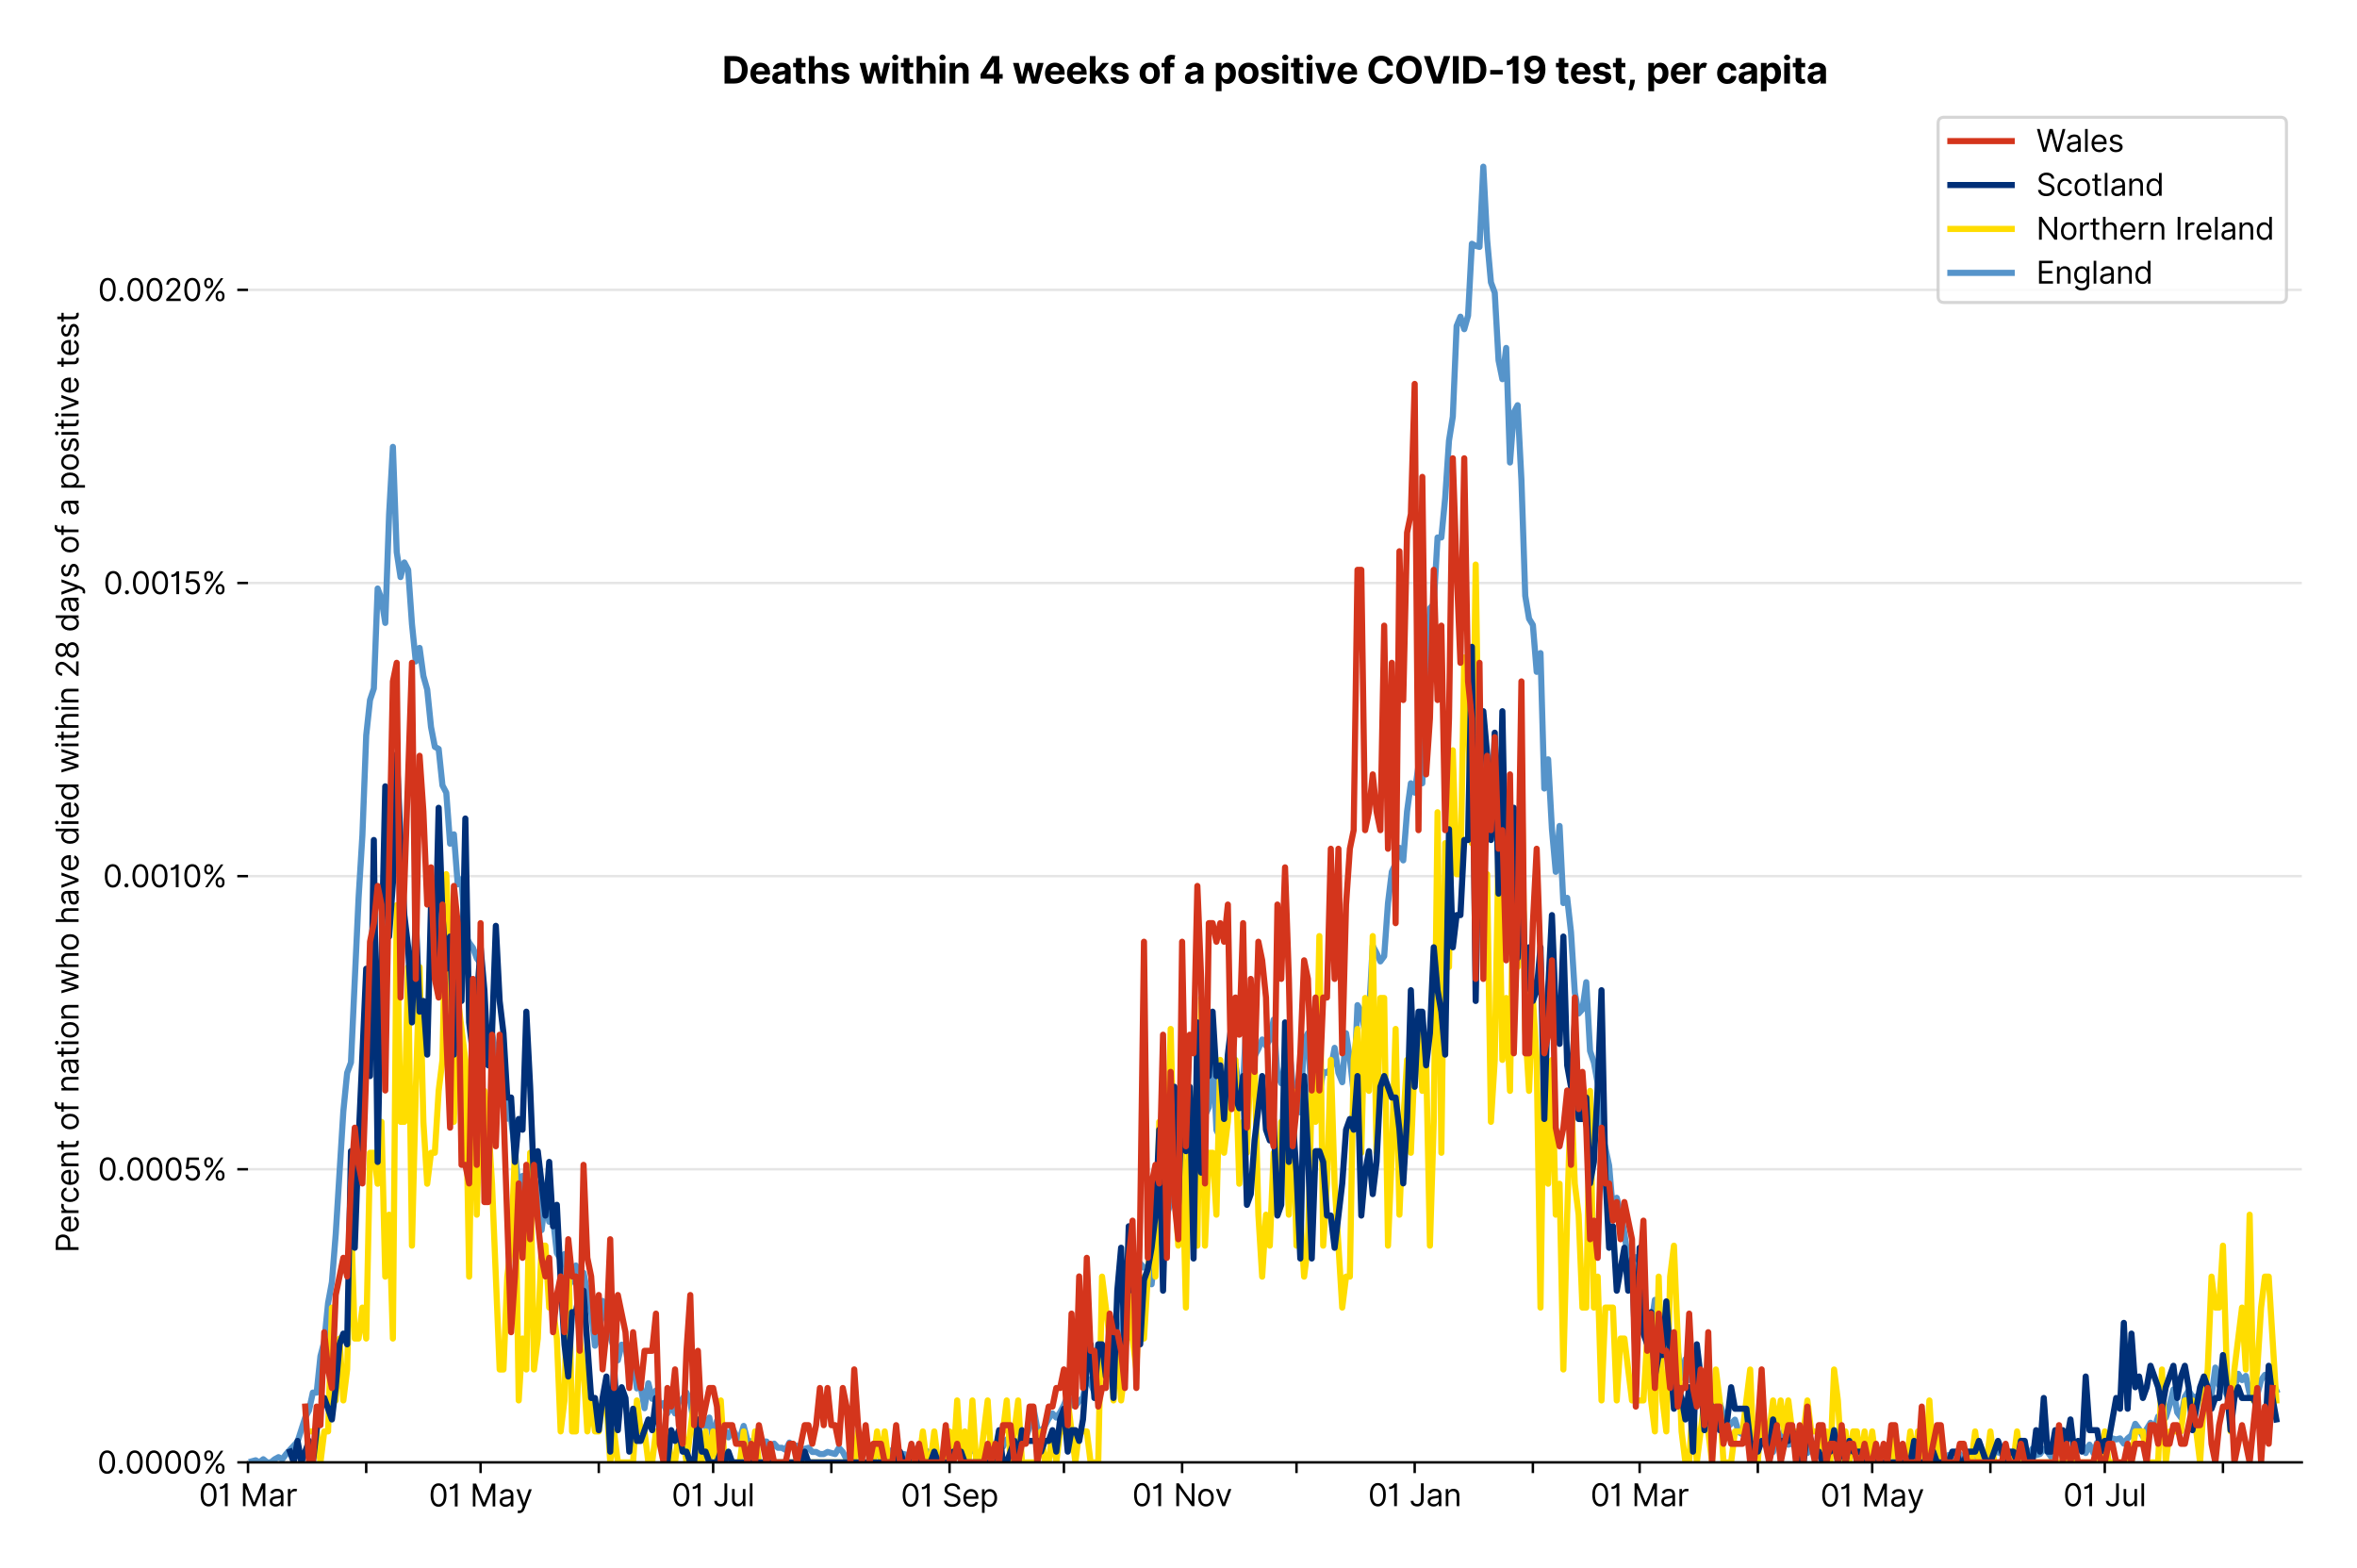 <?xml version="1.0" encoding="utf-8" standalone="no"?>
<!DOCTYPE svg PUBLIC "-//W3C//DTD SVG 1.1//EN"
  "http://www.w3.org/Graphics/SVG/1.1/DTD/svg11.dtd">
<svg version="1.1" viewBox="0 0 768.462 511.234" xmlns="http://www.w3.org/2000/svg" xmlns:xlink="http://www.w3.org/1999/xlink">
 <defs>
  <style type="text/css">*{stroke-linecap:butt;stroke-linejoin:round;}</style>
 </defs>
 <g id="figure_1">
  <g id="patch_1">
   <path d="M 0 511.234 
L 768.462 511.234 
L 768.462 0 
L 0 0 
z
" style="fill:#ffffff;"/>
  </g>
  <g id="axes_1">
   <g id="patch_2">
    <path d="M 80.862 476.745 
L 750.462 476.745 
L 750.462 33.225 
L 80.862 33.225 
z
" style="fill:#ffffff;"/>
   </g>
   <g id="matplotlib.axis_1">
    <g id="xtick_1">
     <g id="line2d_1">
      <defs>
       <path d="M 0 0 
L 0 3.5 
" id="mc9b6e1d22b" style="stroke:#000000;stroke-width:0.8;"/>
      </defs>
      <g>
       <use style="stroke:#000000;stroke-width:0.8;" x="80.862" xlink:href="#mc9b6e1d22b" y="476.745"/>
      </g>
     </g>
     <g id="text_1">
      <!-- 01 Mar -->
      <g transform="translate(64.826 491.018)scale(0.1 -0.1)">
       <defs>
        <path d="M 2000 -64 
Q 1230 -64 806 561 
Q 382 1186 382 2327 
Q 382 3459 809 4088 
Q 1236 4718 2000 4718 
Q 2764 4718 3191 4088 
Q 3618 3459 3618 2327 
Q 3618 1186 3194 561 
Q 2771 -64 2000 -64 
z
M 2000 436 
Q 2509 436 2791 927 
Q 3073 1418 3073 2327 
Q 3073 3234 2789 3730 
Q 2505 4227 2000 4227 
Q 1496 4227 1211 3730 
Q 927 3234 927 2327 
Q 927 1418 1210 927 
Q 1493 436 2000 436 
z
" id="Inter-Regular-30" transform="scale(0.016)"/>
        <path d="M 1973 4655 
L 1973 0 
L 1409 0 
L 1409 3836 
L 1373 3836 
Q 1341 3773 1209 3692 
Q 1077 3611 868 3551 
Q 659 3491 391 3491 
L 391 3964 
Q 661 3964 859 4061 
Q 1057 4159 1190 4291 
Q 1323 4423 1392 4529 
Q 1461 4636 1473 4655 
L 1973 4655 
z
" id="Inter-Regular-31" transform="scale(0.016)"/>
        <path id="Inter-Regular-20" transform="scale(0.016)"/>
        <path d="M 564 4655 
L 1236 4655 
L 2818 791 
L 2873 791 
L 4455 4655 
L 5127 4655 
L 5127 0 
L 4600 0 
L 4600 3536 
L 4555 3536 
L 3100 0 
L 2591 0 
L 1136 3536 
L 1091 3536 
L 1091 0 
L 564 0 
L 564 4655 
z
" id="Inter-Regular-4d" transform="scale(0.016)"/>
        <path d="M 1518 -82 
Q 1186 -82 916 44 
Q 646 170 486 410 
Q 327 650 327 991 
Q 327 1291 445 1478 
Q 564 1666 761 1773 
Q 959 1880 1199 1933 
Q 1439 1986 1682 2018 
Q 2000 2059 2199 2080 
Q 2398 2102 2490 2154 
Q 2582 2207 2582 2336 
L 2582 2355 
Q 2582 2691 2399 2877 
Q 2216 3064 1846 3064 
Q 1461 3064 1243 2895 
Q 1025 2727 936 2536 
L 427 2718 
Q 564 3036 792 3214 
Q 1021 3393 1292 3464 
Q 1564 3536 1827 3536 
Q 1996 3536 2215 3496 
Q 2434 3457 2640 3334 
Q 2846 3211 2982 2963 
Q 3118 2716 3118 2300 
L 3118 0 
L 2582 0 
L 2582 473 
L 2555 473 
Q 2500 359 2373 229 
Q 2246 100 2034 9 
Q 1823 -82 1518 -82 
z
M 1600 400 
Q 1918 400 2137 525 
Q 2357 650 2469 847 
Q 2582 1045 2582 1264 
L 2582 1755 
Q 2548 1714 2433 1681 
Q 2318 1648 2169 1624 
Q 2021 1600 1881 1583 
Q 1741 1566 1655 1555 
Q 1446 1527 1265 1467 
Q 1084 1407 974 1287 
Q 864 1168 864 964 
Q 864 684 1072 542 
Q 1280 400 1600 400 
z
" id="Inter-Regular-61" transform="scale(0.016)"/>
        <path d="M 491 0 
L 491 3491 
L 1009 3491 
L 1009 2964 
L 1046 2964 
Q 1139 3223 1389 3384 
Q 1639 3545 1955 3545 
Q 2100 3545 2209 3511 
Q 2318 3477 2400 3418 
L 2218 2964 
Q 2161 2993 2085 3010 
Q 2009 3027 1909 3027 
Q 1527 3027 1277 2794 
Q 1027 2561 1027 2209 
L 1027 0 
L 491 0 
z
" id="Inter-Regular-72" transform="scale(0.016)"/>
       </defs>
       <use xlink:href="#Inter-Regular-30"/>
       <use x="62.5" xlink:href="#Inter-Regular-31"/>
       <use x="106.676" xlink:href="#Inter-Regular-20"/>
       <use x="134.801" xlink:href="#Inter-Regular-4d"/>
       <use x="225.994" xlink:href="#Inter-Regular-61"/>
       <use x="282.386" xlink:href="#Inter-Regular-72"/>
      </g>
     </g>
    </g>
    <g id="xtick_2">
     <g id="line2d_2">
      <g>
       <use style="stroke:#000000;stroke-width:0.8;" x="119.397" xlink:href="#mc9b6e1d22b" y="476.745"/>
      </g>
     </g>
    </g>
    <g id="xtick_3">
     <g id="line2d_3">
      <g>
       <use style="stroke:#000000;stroke-width:0.8;" x="156.688" xlink:href="#mc9b6e1d22b" y="476.745"/>
      </g>
     </g>
     <g id="text_2">
      <!-- 01 May -->
      <g transform="translate(139.785 491.117)scale(0.1 -0.1)">
       <defs>
        <path d="M 818 -1355 
Q 682 -1355 575 -1333 
Q 468 -1311 427 -1291 
L 564 -818 
Q 857 -893 1053 -814 
Q 1250 -736 1391 -345 
L 1509 -18 
L 218 3491 
L 800 3491 
L 1764 709 
L 1800 709 
L 2764 3491 
L 3346 3491 
L 1846 -564 
Q 1550 -1355 818 -1355 
z
" id="Inter-Regular-79" transform="scale(0.016)"/>
       </defs>
       <use xlink:href="#Inter-Regular-30"/>
       <use x="62.5" xlink:href="#Inter-Regular-31"/>
       <use x="106.676" xlink:href="#Inter-Regular-20"/>
       <use x="134.801" xlink:href="#Inter-Regular-4d"/>
       <use x="225.994" xlink:href="#Inter-Regular-61"/>
       <use x="282.386" xlink:href="#Inter-Regular-79"/>
      </g>
     </g>
    </g>
    <g id="xtick_4">
     <g id="line2d_4">
      <g>
       <use style="stroke:#000000;stroke-width:0.8;" x="195.223" xlink:href="#mc9b6e1d22b" y="476.745"/>
      </g>
     </g>
    </g>
    <g id="xtick_5">
     <g id="line2d_5">
      <g>
       <use style="stroke:#000000;stroke-width:0.8;" x="232.514" xlink:href="#mc9b6e1d22b" y="476.745"/>
      </g>
     </g>
     <g id="text_3">
      <!-- 01 Jul -->
      <g transform="translate(218.97 491.018)scale(0.1 -0.1)">
       <defs>
        <path d="M 2346 4655 
L 2909 4655 
L 2909 1327 
Q 2909 657 2549 296 
Q 2189 -64 1582 -64 
Q 1200 -64 902 76 
Q 605 216 434 475 
Q 264 734 264 1091 
L 818 1091 
Q 818 795 1034 615 
Q 1250 436 1582 436 
Q 1948 436 2147 664 
Q 2346 893 2346 1327 
L 2346 4655 
z
" id="Inter-Regular-4a" transform="scale(0.016)"/>
        <path d="M 2691 1427 
L 2691 3491 
L 3227 3491 
L 3227 0 
L 2691 0 
L 2691 591 
L 2655 591 
Q 2532 325 2273 140 
Q 2014 -45 1618 -45 
Q 1127 -45 809 280 
Q 491 605 491 1273 
L 491 3491 
L 1027 3491 
L 1027 1309 
Q 1027 927 1242 700 
Q 1457 473 1791 473 
Q 1991 473 2199 575 
Q 2407 677 2549 888 
Q 2691 1100 2691 1427 
z
" id="Inter-Regular-75" transform="scale(0.016)"/>
        <path d="M 1027 4655 
L 1027 0 
L 491 0 
L 491 4655 
L 1027 4655 
z
" id="Inter-Regular-6c" transform="scale(0.016)"/>
       </defs>
       <use xlink:href="#Inter-Regular-30"/>
       <use x="62.5" xlink:href="#Inter-Regular-31"/>
       <use x="106.676" xlink:href="#Inter-Regular-20"/>
       <use x="134.801" xlink:href="#Inter-Regular-4a"/>
       <use x="189.063" xlink:href="#Inter-Regular-75"/>
       <use x="247.159" xlink:href="#Inter-Regular-6c"/>
      </g>
     </g>
    </g>
    <g id="xtick_6">
     <g id="line2d_6">
      <g>
       <use style="stroke:#000000;stroke-width:0.8;" x="271.048" xlink:href="#mc9b6e1d22b" y="476.745"/>
      </g>
     </g>
    </g>
    <g id="xtick_7">
     <g id="line2d_7">
      <g>
       <use style="stroke:#000000;stroke-width:0.8;" x="309.583" xlink:href="#mc9b6e1d22b" y="476.745"/>
      </g>
     </g>
     <g id="text_4">
      <!-- 01 Sep -->
      <g transform="translate(293.695 491.117)scale(0.1 -0.1)">
       <defs>
        <path d="M 3109 3491 
Q 3068 3836 2777 4027 
Q 2486 4218 2064 4218 
Q 1600 4218 1318 3999 
Q 1036 3780 1036 3445 
Q 1036 3195 1189 3042 
Q 1343 2889 1553 2803 
Q 1764 2718 1936 2673 
L 2409 2545 
Q 2591 2498 2815 2414 
Q 3039 2330 3244 2185 
Q 3450 2041 3584 1816 
Q 3718 1591 3718 1264 
Q 3718 886 3521 581 
Q 3325 277 2949 97 
Q 2573 -82 2036 -82 
Q 1286 -82 845 272 
Q 405 627 364 1200 
L 946 1200 
Q 968 936 1124 764 
Q 1280 593 1519 510 
Q 1759 427 2036 427 
Q 2359 427 2616 533 
Q 2873 639 3023 828 
Q 3173 1018 3173 1273 
Q 3173 1505 3043 1650 
Q 2914 1795 2702 1886 
Q 2491 1977 2246 2045 
L 1673 2209 
Q 1127 2366 809 2657 
Q 491 2948 491 3418 
Q 491 3809 703 4101 
Q 916 4393 1276 4555 
Q 1636 4718 2082 4718 
Q 2532 4718 2882 4558 
Q 3232 4398 3437 4120 
Q 3643 3843 3655 3491 
L 3109 3491 
z
" id="Inter-Regular-53" transform="scale(0.016)"/>
        <path d="M 1955 -73 
Q 1450 -73 1085 151 
Q 721 375 524 778 
Q 327 1182 327 1718 
Q 327 2255 524 2665 
Q 721 3075 1074 3305 
Q 1427 3536 1900 3536 
Q 2173 3536 2439 3445 
Q 2705 3355 2923 3151 
Q 3141 2948 3270 2614 
Q 3400 2280 3400 1791 
L 3400 1564 
L 866 1564 
Q 884 1005 1183 707 
Q 1482 409 1955 409 
Q 2271 409 2498 545 
Q 2725 682 2827 955 
L 3346 809 
Q 3223 414 2854 170 
Q 2486 -73 1955 -73 
z
M 866 2027 
L 2855 2027 
Q 2855 2470 2595 2762 
Q 2336 3055 1900 3055 
Q 1593 3055 1368 2911 
Q 1143 2768 1013 2533 
Q 884 2298 866 2027 
z
" id="Inter-Regular-65" transform="scale(0.016)"/>
        <path d="M 491 -1309 
L 491 3491 
L 1009 3491 
L 1009 2936 
L 1073 2936 
Q 1132 3027 1237 3169 
Q 1343 3311 1542 3423 
Q 1741 3536 2082 3536 
Q 2523 3536 2859 3315 
Q 3196 3095 3384 2690 
Q 3573 2286 3573 1736 
Q 3573 1182 3384 776 
Q 3196 370 2861 148 
Q 2527 -73 2091 -73 
Q 1755 -73 1552 39 
Q 1350 152 1241 296 
Q 1132 441 1073 536 
L 1027 536 
L 1027 -1309 
L 491 -1309 
z
M 1018 1745 
Q 1018 1152 1276 780 
Q 1534 409 2018 409 
Q 2355 409 2581 587 
Q 2807 766 2921 1069 
Q 3036 1373 3036 1745 
Q 3036 2114 2923 2410 
Q 2811 2707 2585 2881 
Q 2359 3055 2018 3055 
Q 1527 3055 1272 2693 
Q 1018 2332 1018 1745 
z
" id="Inter-Regular-70" transform="scale(0.016)"/>
       </defs>
       <use xlink:href="#Inter-Regular-30"/>
       <use x="62.5" xlink:href="#Inter-Regular-31"/>
       <use x="106.676" xlink:href="#Inter-Regular-20"/>
       <use x="134.801" xlink:href="#Inter-Regular-53"/>
       <use x="198.58" xlink:href="#Inter-Regular-65"/>
       <use x="256.818" xlink:href="#Inter-Regular-70"/>
      </g>
     </g>
    </g>
    <g id="xtick_8">
     <g id="line2d_8">
      <g>
       <use style="stroke:#000000;stroke-width:0.8;" x="346.874" xlink:href="#mc9b6e1d22b" y="476.745"/>
      </g>
     </g>
    </g>
    <g id="xtick_9">
     <g id="line2d_9">
      <g>
       <use style="stroke:#000000;stroke-width:0.8;" x="385.409" xlink:href="#mc9b6e1d22b" y="476.745"/>
      </g>
     </g>
     <g id="text_5">
      <!-- 01 Nov -->
      <g transform="translate(369.138 491.018)scale(0.1 -0.1)">
       <defs>
        <path d="M 4255 4655 
L 4255 0 
L 3709 0 
L 1173 3655 
L 1127 3655 
L 1127 0 
L 564 0 
L 564 4655 
L 1109 4655 
L 3655 991 
L 3700 991 
L 3700 4655 
L 4255 4655 
z
" id="Inter-Regular-4e" transform="scale(0.016)"/>
        <path d="M 1909 -73 
Q 1436 -73 1080 152 
Q 725 377 526 781 
Q 327 1186 327 1727 
Q 327 2273 526 2679 
Q 725 3086 1080 3311 
Q 1436 3536 1909 3536 
Q 2382 3536 2737 3311 
Q 3093 3086 3292 2679 
Q 3491 2273 3491 1727 
Q 3491 1186 3292 781 
Q 3093 377 2737 152 
Q 2382 -73 1909 -73 
z
M 1909 409 
Q 2268 409 2500 593 
Q 2732 777 2843 1077 
Q 2955 1377 2955 1727 
Q 2955 2077 2843 2379 
Q 2732 2682 2500 2868 
Q 2268 3055 1909 3055 
Q 1550 3055 1318 2868 
Q 1086 2682 975 2379 
Q 864 2077 864 1727 
Q 864 1377 975 1077 
Q 1086 777 1318 593 
Q 1550 409 1909 409 
z
" id="Inter-Regular-6f" transform="scale(0.016)"/>
        <path d="M 3346 3491 
L 2055 0 
L 1509 0 
L 218 3491 
L 800 3491 
L 1764 709 
L 1800 709 
L 2764 3491 
L 3346 3491 
z
" id="Inter-Regular-76" transform="scale(0.016)"/>
       </defs>
       <use xlink:href="#Inter-Regular-30"/>
       <use x="62.5" xlink:href="#Inter-Regular-31"/>
       <use x="106.676" xlink:href="#Inter-Regular-20"/>
       <use x="134.801" xlink:href="#Inter-Regular-4e"/>
       <use x="210.085" xlink:href="#Inter-Regular-6f"/>
       <use x="269.744" xlink:href="#Inter-Regular-76"/>
      </g>
     </g>
    </g>
    <g id="xtick_10">
     <g id="line2d_10">
      <g>
       <use style="stroke:#000000;stroke-width:0.8;" x="422.7" xlink:href="#mc9b6e1d22b" y="476.745"/>
      </g>
     </g>
    </g>
    <g id="xtick_11">
     <g id="line2d_11">
      <g>
       <use style="stroke:#000000;stroke-width:0.8;" x="461.234" xlink:href="#mc9b6e1d22b" y="476.745"/>
      </g>
     </g>
     <g id="text_6">
      <!-- 01 Jan -->
      <g transform="translate(446.035 491.018)scale(0.1 -0.1)">
       <defs>
        <path d="M 1027 2100 
L 1027 0 
L 491 0 
L 491 3491 
L 1009 3491 
L 1009 2945 
L 1055 2945 
Q 1177 3211 1427 3373 
Q 1677 3536 2073 3536 
Q 2602 3536 2928 3211 
Q 3255 2886 3255 2218 
L 3255 0 
L 2718 0 
L 2718 2182 
Q 2718 2593 2504 2824 
Q 2291 3055 1918 3055 
Q 1534 3055 1280 2806 
Q 1027 2557 1027 2100 
z
" id="Inter-Regular-6e" transform="scale(0.016)"/>
       </defs>
       <use xlink:href="#Inter-Regular-30"/>
       <use x="62.5" xlink:href="#Inter-Regular-31"/>
       <use x="106.676" xlink:href="#Inter-Regular-20"/>
       <use x="134.801" xlink:href="#Inter-Regular-4a"/>
       <use x="189.063" xlink:href="#Inter-Regular-61"/>
       <use x="245.455" xlink:href="#Inter-Regular-6e"/>
      </g>
     </g>
    </g>
    <g id="xtick_12">
     <g id="line2d_12">
      <g>
       <use style="stroke:#000000;stroke-width:0.8;" x="499.769" xlink:href="#mc9b6e1d22b" y="476.745"/>
      </g>
     </g>
    </g>
    <g id="xtick_13">
     <g id="line2d_13">
      <g>
       <use style="stroke:#000000;stroke-width:0.8;" x="534.574" xlink:href="#mc9b6e1d22b" y="476.745"/>
      </g>
     </g>
     <g id="text_7">
      <!-- 01 Mar -->
      <g transform="translate(518.537 491.018)scale(0.1 -0.1)">
       <use xlink:href="#Inter-Regular-30"/>
       <use x="62.5" xlink:href="#Inter-Regular-31"/>
       <use x="106.676" xlink:href="#Inter-Regular-20"/>
       <use x="134.801" xlink:href="#Inter-Regular-4d"/>
       <use x="225.994" xlink:href="#Inter-Regular-61"/>
       <use x="282.386" xlink:href="#Inter-Regular-72"/>
      </g>
     </g>
    </g>
    <g id="xtick_14">
     <g id="line2d_14">
      <g>
       <use style="stroke:#000000;stroke-width:0.8;" x="573.109" xlink:href="#mc9b6e1d22b" y="476.745"/>
      </g>
     </g>
    </g>
    <g id="xtick_15">
     <g id="line2d_15">
      <g>
       <use style="stroke:#000000;stroke-width:0.8;" x="610.4" xlink:href="#mc9b6e1d22b" y="476.745"/>
      </g>
     </g>
     <g id="text_8">
      <!-- 01 May -->
      <g transform="translate(593.497 491.117)scale(0.1 -0.1)">
       <use xlink:href="#Inter-Regular-30"/>
       <use x="62.5" xlink:href="#Inter-Regular-31"/>
       <use x="106.676" xlink:href="#Inter-Regular-20"/>
       <use x="134.801" xlink:href="#Inter-Regular-4d"/>
       <use x="225.994" xlink:href="#Inter-Regular-61"/>
       <use x="282.386" xlink:href="#Inter-Regular-79"/>
      </g>
     </g>
    </g>
    <g id="xtick_16">
     <g id="line2d_16">
      <g>
       <use style="stroke:#000000;stroke-width:0.8;" x="648.934" xlink:href="#mc9b6e1d22b" y="476.745"/>
      </g>
     </g>
    </g>
    <g id="xtick_17">
     <g id="line2d_17">
      <g>
       <use style="stroke:#000000;stroke-width:0.8;" x="686.226" xlink:href="#mc9b6e1d22b" y="476.745"/>
      </g>
     </g>
     <g id="text_9">
      <!-- 01 Jul -->
      <g transform="translate(672.682 491.018)scale(0.1 -0.1)">
       <use xlink:href="#Inter-Regular-30"/>
       <use x="62.5" xlink:href="#Inter-Regular-31"/>
       <use x="106.676" xlink:href="#Inter-Regular-20"/>
       <use x="134.801" xlink:href="#Inter-Regular-4a"/>
       <use x="189.063" xlink:href="#Inter-Regular-75"/>
       <use x="247.159" xlink:href="#Inter-Regular-6c"/>
      </g>
     </g>
    </g>
    <g id="xtick_18">
     <g id="line2d_18">
      <g>
       <use style="stroke:#000000;stroke-width:0.8;" x="724.76" xlink:href="#mc9b6e1d22b" y="476.745"/>
      </g>
     </g>
    </g>
   </g>
   <g id="matplotlib.axis_2">
    <g id="ytick_1">
     <g id="line2d_19">
      <path clip-path="url(#p9f2b08409e)" d="M 80.862 476.745 
L 750.462 476.745 
" style="fill:none;stroke:#e5e5e5;stroke-linecap:square;stroke-width:0.8;"/>
     </g>
     <g id="line2d_20">
      <defs>
       <path d="M 0 0 
L -3.5 0 
" id="md7325173c4" style="stroke:#000000;stroke-width:0.8;"/>
      </defs>
      <g>
       <use style="stroke:#000000;stroke-width:0.8;" x="80.862" xlink:href="#md7325173c4" y="476.745"/>
      </g>
     </g>
     <g id="text_10">
      <!-- 0.0000% -->
      <g transform="translate(31.731 480.382)scale(0.1 -0.1)">
       <defs>
        <path d="M 882 -36 
Q 714 -36 593 84 
Q 473 205 473 373 
Q 473 541 593 661 
Q 714 782 882 782 
Q 1050 782 1170 661 
Q 1291 541 1291 373 
Q 1291 205 1170 84 
Q 1050 -36 882 -36 
z
" id="Inter-Regular-2e" transform="scale(0.016)"/>
        <path d="M 2855 873 
L 2855 1118 
Q 2855 1373 2960 1585 
Q 3066 1798 3269 1926 
Q 3473 2055 3764 2055 
Q 4059 2055 4259 1926 
Q 4459 1798 4561 1585 
Q 4664 1373 4664 1118 
L 4664 873 
Q 4664 618 4560 405 
Q 4457 193 4256 64 
Q 4055 -64 3764 -64 
Q 3468 -64 3266 64 
Q 3064 193 2959 405 
Q 2855 618 2855 873 
z
M 536 3536 
L 536 3782 
Q 536 4036 642 4248 
Q 748 4461 951 4589 
Q 1155 4718 1446 4718 
Q 1741 4718 1941 4589 
Q 2141 4461 2243 4248 
Q 2346 4036 2346 3782 
L 2346 3536 
Q 2346 3282 2242 3069 
Q 2139 2857 1937 2728 
Q 1736 2600 1446 2600 
Q 1150 2600 948 2728 
Q 746 2857 641 3069 
Q 536 3282 536 3536 
z
M 709 0 
L 3909 4655 
L 4427 4655 
L 1227 0 
L 709 0 
z
M 3318 1118 
L 3318 873 
Q 3318 661 3418 494 
Q 3518 327 3764 327 
Q 4002 327 4101 494 
Q 4200 661 4200 873 
L 4200 1118 
Q 4200 1330 4104 1497 
Q 4009 1664 3764 1664 
Q 3525 1664 3421 1497 
Q 3318 1330 3318 1118 
z
M 1000 3782 
L 1000 3536 
Q 1000 3325 1100 3158 
Q 1200 2991 1446 2991 
Q 1684 2991 1783 3158 
Q 1882 3325 1882 3536 
L 1882 3782 
Q 1882 3993 1786 4160 
Q 1691 4327 1446 4327 
Q 1207 4327 1103 4160 
Q 1000 3993 1000 3782 
z
" id="Inter-Regular-25" transform="scale(0.016)"/>
       </defs>
       <use xlink:href="#Inter-Regular-30"/>
       <use x="62.5" xlink:href="#Inter-Regular-2e"/>
       <use x="90.057" xlink:href="#Inter-Regular-30"/>
       <use x="152.557" xlink:href="#Inter-Regular-30"/>
       <use x="215.057" xlink:href="#Inter-Regular-30"/>
       <use x="277.557" xlink:href="#Inter-Regular-30"/>
       <use x="340.057" xlink:href="#Inter-Regular-25"/>
      </g>
     </g>
    </g>
    <g id="ytick_2">
     <g id="line2d_21">
      <path clip-path="url(#p9f2b08409e)" d="M 80.862 381.184 
L 750.462 381.184 
" style="fill:none;stroke:#e5e5e5;stroke-linecap:square;stroke-width:0.8;"/>
     </g>
     <g id="line2d_22">
      <g>
       <use style="stroke:#000000;stroke-width:0.8;" x="80.862" xlink:href="#md7325173c4" y="381.184"/>
      </g>
     </g>
     <g id="text_11">
      <!-- 0.0005% -->
      <g transform="translate(31.902 384.821)scale(0.1 -0.1)">
       <defs>
        <path d="M 1936 -64 
Q 1536 -64 1216 95 
Q 896 255 702 532 
Q 509 809 491 1164 
L 1036 1164 
Q 1068 848 1324 642 
Q 1580 436 1936 436 
Q 2223 436 2447 570 
Q 2671 705 2799 940 
Q 2927 1175 2927 1473 
Q 2927 1777 2794 2017 
Q 2661 2257 2429 2395 
Q 2198 2534 1900 2536 
Q 1686 2539 1461 2472 
Q 1236 2405 1091 2300 
L 564 2364 
L 846 4655 
L 3264 4655 
L 3264 4155 
L 1318 4155 
L 1155 2782 
L 1182 2782 
Q 1325 2895 1541 2970 
Q 1757 3045 1991 3045 
Q 2418 3045 2753 2842 
Q 3089 2639 3281 2286 
Q 3473 1934 3473 1482 
Q 3473 1036 3274 687 
Q 3075 339 2727 137 
Q 2380 -64 1936 -64 
z
" id="Inter-Regular-35" transform="scale(0.016)"/>
       </defs>
       <use xlink:href="#Inter-Regular-30"/>
       <use x="62.5" xlink:href="#Inter-Regular-2e"/>
       <use x="90.057" xlink:href="#Inter-Regular-30"/>
       <use x="152.557" xlink:href="#Inter-Regular-30"/>
       <use x="215.057" xlink:href="#Inter-Regular-30"/>
       <use x="277.557" xlink:href="#Inter-Regular-35"/>
       <use x="338.352" xlink:href="#Inter-Regular-25"/>
      </g>
     </g>
    </g>
    <g id="ytick_3">
     <g id="line2d_23">
      <path clip-path="url(#p9f2b08409e)" d="M 80.862 285.623 
L 750.462 285.623 
" style="fill:none;stroke:#e5e5e5;stroke-linecap:square;stroke-width:0.8;"/>
     </g>
     <g id="line2d_24">
      <g>
       <use style="stroke:#000000;stroke-width:0.8;" x="80.862" xlink:href="#md7325173c4" y="285.623"/>
      </g>
     </g>
     <g id="text_12">
      <!-- 0.0010% -->
      <g transform="translate(33.564 289.259)scale(0.1 -0.1)">
       <use xlink:href="#Inter-Regular-30"/>
       <use x="62.5" xlink:href="#Inter-Regular-2e"/>
       <use x="90.057" xlink:href="#Inter-Regular-30"/>
       <use x="152.557" xlink:href="#Inter-Regular-30"/>
       <use x="215.057" xlink:href="#Inter-Regular-31"/>
       <use x="259.233" xlink:href="#Inter-Regular-30"/>
       <use x="321.733" xlink:href="#Inter-Regular-25"/>
      </g>
     </g>
    </g>
    <g id="ytick_4">
     <g id="line2d_25">
      <path clip-path="url(#p9f2b08409e)" d="M 80.862 190.062 
L 750.462 190.062 
" style="fill:none;stroke:#e5e5e5;stroke-linecap:square;stroke-width:0.8;"/>
     </g>
     <g id="line2d_26">
      <g>
       <use style="stroke:#000000;stroke-width:0.8;" x="80.862" xlink:href="#md7325173c4" y="190.062"/>
      </g>
     </g>
     <g id="text_13">
      <!-- 0.0015% -->
      <g transform="translate(33.734 193.698)scale(0.1 -0.1)">
       <use xlink:href="#Inter-Regular-30"/>
       <use x="62.5" xlink:href="#Inter-Regular-2e"/>
       <use x="90.057" xlink:href="#Inter-Regular-30"/>
       <use x="152.557" xlink:href="#Inter-Regular-30"/>
       <use x="215.057" xlink:href="#Inter-Regular-31"/>
       <use x="259.233" xlink:href="#Inter-Regular-35"/>
       <use x="320.028" xlink:href="#Inter-Regular-25"/>
      </g>
     </g>
    </g>
    <g id="ytick_5">
     <g id="line2d_27">
      <path clip-path="url(#p9f2b08409e)" d="M 80.862 94.5 
L 750.462 94.5 
" style="fill:none;stroke:#e5e5e5;stroke-linecap:square;stroke-width:0.8;"/>
     </g>
     <g id="line2d_28">
      <g>
       <use style="stroke:#000000;stroke-width:0.8;" x="80.862" xlink:href="#md7325173c4" y="94.5"/>
      </g>
     </g>
     <g id="text_14">
      <!-- 0.0020% -->
      <g transform="translate(31.93 98.137)scale(0.1 -0.1)">
       <defs>
        <path d="M 482 0 
L 482 409 
L 2018 2091 
Q 2289 2386 2464 2605 
Q 2639 2825 2724 3019 
Q 2809 3214 2809 3427 
Q 2809 3795 2553 4011 
Q 2298 4227 1918 4227 
Q 1514 4227 1275 3985 
Q 1036 3743 1036 3345 
L 500 3345 
Q 500 3755 688 4064 
Q 877 4373 1203 4545 
Q 1530 4718 1936 4718 
Q 2346 4718 2661 4545 
Q 2977 4373 3156 4079 
Q 3336 3786 3336 3427 
Q 3336 3170 3244 2926 
Q 3152 2682 2926 2383 
Q 2700 2084 2300 1655 
L 1255 536 
L 1255 500 
L 3418 500 
L 3418 0 
L 482 0 
z
" id="Inter-Regular-32" transform="scale(0.016)"/>
       </defs>
       <use xlink:href="#Inter-Regular-30"/>
       <use x="62.5" xlink:href="#Inter-Regular-2e"/>
       <use x="90.057" xlink:href="#Inter-Regular-30"/>
       <use x="152.557" xlink:href="#Inter-Regular-30"/>
       <use x="215.057" xlink:href="#Inter-Regular-32"/>
       <use x="275.568" xlink:href="#Inter-Regular-30"/>
       <use x="338.068" xlink:href="#Inter-Regular-25"/>
      </g>
     </g>
    </g>
    <g id="text_15">
     <!-- Percent of nation who have died within 28 days of a positive test -->
     <g transform="translate(25.614 408.396)rotate(-90)scale(0.1 -0.1)">
      <defs>
       <path d="M 564 0 
L 564 4655 
L 2136 4655 
Q 2684 4655 3033 4458 
Q 3382 4261 3550 3927 
Q 3718 3593 3718 3182 
Q 3718 2770 3551 2434 
Q 3384 2098 3036 1899 
Q 2689 1700 2146 1700 
L 1127 1700 
L 1127 0 
L 564 0 
z
M 1127 2200 
L 2127 2200 
Q 2689 2200 2926 2482 
Q 3164 2764 3164 3182 
Q 3164 3602 2925 3878 
Q 2686 4155 2118 4155 
L 1127 4155 
L 1127 2200 
z
" id="Inter-Regular-50" transform="scale(0.016)"/>
       <path d="M 1909 -73 
Q 1418 -73 1063 159 
Q 709 391 518 798 
Q 327 1205 327 1727 
Q 327 2259 524 2667 
Q 721 3075 1074 3305 
Q 1427 3536 1900 3536 
Q 2268 3536 2563 3400 
Q 2859 3264 3047 3018 
Q 3236 2773 3282 2445 
L 2746 2445 
Q 2684 2684 2474 2869 
Q 2264 3055 1909 3055 
Q 1439 3055 1151 2697 
Q 864 2339 864 1745 
Q 864 1139 1148 774 
Q 1432 409 1909 409 
Q 2223 409 2447 570 
Q 2671 732 2746 1018 
L 3282 1018 
Q 3236 709 3058 462 
Q 2880 216 2588 71 
Q 2296 -73 1909 -73 
z
" id="Inter-Regular-63" transform="scale(0.016)"/>
       <path d="M 2009 3491 
L 2009 3036 
L 1264 3036 
L 1264 1000 
Q 1264 773 1331 660 
Q 1398 548 1503 510 
Q 1609 473 1727 473 
Q 1816 473 1873 483 
Q 1930 493 1964 500 
L 2073 18 
Q 2018 -2 1920 -23 
Q 1823 -45 1673 -45 
Q 1446 -45 1228 52 
Q 1011 150 869 350 
Q 727 550 727 855 
L 727 3036 
L 200 3036 
L 200 3491 
L 727 3491 
L 727 4327 
L 1264 4327 
L 1264 3491 
L 2009 3491 
z
" id="Inter-Regular-74" transform="scale(0.016)"/>
       <path d="M 2046 3491 
L 2046 3036 
L 1264 3036 
L 1264 0 
L 727 0 
L 727 3036 
L 164 3036 
L 164 3491 
L 727 3491 
L 727 3973 
Q 727 4273 868 4473 
Q 1009 4673 1234 4773 
Q 1459 4873 1709 4873 
Q 1907 4873 2032 4841 
Q 2157 4809 2218 4782 
L 2064 4318 
Q 2023 4332 1951 4352 
Q 1880 4373 1764 4373 
Q 1498 4373 1381 4239 
Q 1264 4105 1264 3845 
L 1264 3491 
L 2046 3491 
z
" id="Inter-Regular-66" transform="scale(0.016)"/>
       <path d="M 491 0 
L 491 3491 
L 1027 3491 
L 1027 0 
L 491 0 
z
M 764 4073 
Q 607 4073 494 4179 
Q 382 4286 382 4436 
Q 382 4586 494 4693 
Q 607 4800 764 4800 
Q 921 4800 1033 4693 
Q 1146 4586 1146 4436 
Q 1146 4286 1033 4179 
Q 921 4073 764 4073 
z
" id="Inter-Regular-69" transform="scale(0.016)"/>
       <path d="M 1282 0 
L 218 3491 
L 782 3491 
L 1536 818 
L 1573 818 
L 2318 3491 
L 2891 3491 
L 3627 827 
L 3664 827 
L 4418 3491 
L 4982 3491 
L 3918 0 
L 3391 0 
L 2627 2682 
L 2573 2682 
L 1809 0 
L 1282 0 
z
" id="Inter-Regular-77" transform="scale(0.016)"/>
       <path d="M 1027 2100 
L 1027 0 
L 491 0 
L 491 4655 
L 1027 4655 
L 1027 2945 
L 1073 2945 
Q 1196 3216 1442 3376 
Q 1689 3536 2100 3536 
Q 2636 3536 2963 3213 
Q 3291 2891 3291 2218 
L 3291 0 
L 2755 0 
L 2755 2182 
Q 2755 2598 2540 2826 
Q 2325 3055 1946 3055 
Q 1548 3055 1287 2806 
Q 1027 2557 1027 2100 
z
" id="Inter-Regular-68" transform="scale(0.016)"/>
       <path d="M 1809 -73 
Q 1373 -73 1039 148 
Q 705 370 516 776 
Q 327 1182 327 1736 
Q 327 2286 516 2690 
Q 705 3095 1041 3315 
Q 1377 3536 1818 3536 
Q 2159 3536 2358 3423 
Q 2557 3311 2662 3169 
Q 2768 3027 2827 2936 
L 2873 2936 
L 2873 4655 
L 3409 4655 
L 3409 0 
L 2891 0 
L 2891 536 
L 2827 536 
Q 2768 441 2659 296 
Q 2550 152 2348 39 
Q 2146 -73 1809 -73 
z
M 1882 409 
Q 2366 409 2624 780 
Q 2882 1152 2882 1745 
Q 2882 2332 2627 2693 
Q 2373 3055 1882 3055 
Q 1541 3055 1315 2881 
Q 1089 2707 976 2410 
Q 864 2114 864 1745 
Q 864 1373 978 1069 
Q 1093 766 1319 587 
Q 1546 409 1882 409 
z
" id="Inter-Regular-64" transform="scale(0.016)"/>
       <path d="M 1973 -64 
Q 1505 -64 1147 103 
Q 789 270 589 564 
Q 389 859 391 1236 
Q 389 1532 507 1783 
Q 625 2034 830 2203 
Q 1036 2373 1291 2418 
L 1291 2445 
Q 957 2532 759 2821 
Q 561 3111 564 3482 
Q 561 3836 743 4115 
Q 925 4395 1244 4556 
Q 1564 4718 1973 4718 
Q 2377 4718 2695 4556 
Q 3014 4395 3197 4115 
Q 3380 3836 3382 3482 
Q 3380 3111 3181 2821 
Q 2982 2532 2655 2445 
L 2655 2418 
Q 2907 2373 3109 2203 
Q 3311 2034 3431 1783 
Q 3552 1532 3555 1236 
Q 3552 859 3351 564 
Q 3150 270 2794 103 
Q 2439 -64 1973 -64 
z
M 1973 436 
Q 2446 436 2722 662 
Q 2998 889 3000 1264 
Q 2998 1527 2864 1729 
Q 2730 1932 2499 2048 
Q 2268 2164 1973 2164 
Q 1675 2164 1442 2048 
Q 1209 1932 1076 1729 
Q 943 1527 946 1264 
Q 943 889 1218 662 
Q 1493 436 1973 436 
z
M 1973 2645 
Q 2348 2645 2591 2864 
Q 2834 3084 2836 3445 
Q 2834 3800 2596 4013 
Q 2359 4227 1973 4227 
Q 1582 4227 1344 4013 
Q 1107 3800 1109 3445 
Q 1107 3084 1349 2864 
Q 1591 2645 1973 2645 
z
" id="Inter-Regular-38" transform="scale(0.016)"/>
       <path d="M 2964 2709 
L 2482 2573 
Q 2411 2755 2245 2914 
Q 2080 3073 1727 3073 
Q 1407 3073 1194 2926 
Q 982 2780 982 2555 
Q 982 2355 1127 2239 
Q 1273 2123 1582 2045 
L 2100 1918 
Q 3027 1691 3027 973 
Q 3027 673 2855 436 
Q 2684 200 2377 63 
Q 2071 -73 1664 -73 
Q 1130 -73 780 159 
Q 430 391 336 836 
L 846 964 
Q 989 400 1655 400 
Q 2030 400 2251 560 
Q 2473 720 2473 945 
Q 2473 1316 1955 1436 
L 1373 1573 
Q 893 1686 669 1926 
Q 446 2166 446 2527 
Q 446 2823 613 3050 
Q 780 3277 1069 3406 
Q 1359 3536 1727 3536 
Q 2246 3536 2542 3309 
Q 2839 3082 2964 2709 
z
" id="Inter-Regular-73" transform="scale(0.016)"/>
      </defs>
      <use xlink:href="#Inter-Regular-50"/>
      <use x="63.494" xlink:href="#Inter-Regular-65"/>
      <use x="121.733" xlink:href="#Inter-Regular-72"/>
      <use x="160.085" xlink:href="#Inter-Regular-63"/>
      <use x="215.909" xlink:href="#Inter-Regular-65"/>
      <use x="274.148" xlink:href="#Inter-Regular-6e"/>
      <use x="332.671" xlink:href="#Inter-Regular-74"/>
      <use x="369.034" xlink:href="#Inter-Regular-20"/>
      <use x="397.159" xlink:href="#Inter-Regular-6f"/>
      <use x="456.818" xlink:href="#Inter-Regular-66"/>
      <use x="492.898" xlink:href="#Inter-Regular-20"/>
      <use x="521.023" xlink:href="#Inter-Regular-6e"/>
      <use x="579.546" xlink:href="#Inter-Regular-61"/>
      <use x="635.938" xlink:href="#Inter-Regular-74"/>
      <use x="672.301" xlink:href="#Inter-Regular-69"/>
      <use x="696.023" xlink:href="#Inter-Regular-6f"/>
      <use x="755.682" xlink:href="#Inter-Regular-6e"/>
      <use x="814.205" xlink:href="#Inter-Regular-20"/>
      <use x="842.33" xlink:href="#Inter-Regular-77"/>
      <use x="923.58" xlink:href="#Inter-Regular-68"/>
      <use x="982.671" xlink:href="#Inter-Regular-6f"/>
      <use x="1042.33" xlink:href="#Inter-Regular-20"/>
      <use x="1070.455" xlink:href="#Inter-Regular-68"/>
      <use x="1129.546" xlink:href="#Inter-Regular-61"/>
      <use x="1185.938" xlink:href="#Inter-Regular-76"/>
      <use x="1241.62" xlink:href="#Inter-Regular-65"/>
      <use x="1299.858" xlink:href="#Inter-Regular-20"/>
      <use x="1327.983" xlink:href="#Inter-Regular-64"/>
      <use x="1390.057" xlink:href="#Inter-Regular-69"/>
      <use x="1413.779" xlink:href="#Inter-Regular-65"/>
      <use x="1472.017" xlink:href="#Inter-Regular-64"/>
      <use x="1534.091" xlink:href="#Inter-Regular-20"/>
      <use x="1562.216" xlink:href="#Inter-Regular-77"/>
      <use x="1643.466" xlink:href="#Inter-Regular-69"/>
      <use x="1667.188" xlink:href="#Inter-Regular-74"/>
      <use x="1703.551" xlink:href="#Inter-Regular-68"/>
      <use x="1762.642" xlink:href="#Inter-Regular-69"/>
      <use x="1786.364" xlink:href="#Inter-Regular-6e"/>
      <use x="1844.887" xlink:href="#Inter-Regular-20"/>
      <use x="1873.012" xlink:href="#Inter-Regular-32"/>
      <use x="1933.523" xlink:href="#Inter-Regular-38"/>
      <use x="1995.171" xlink:href="#Inter-Regular-20"/>
      <use x="2023.296" xlink:href="#Inter-Regular-64"/>
      <use x="2085.37" xlink:href="#Inter-Regular-61"/>
      <use x="2141.762" xlink:href="#Inter-Regular-79"/>
      <use x="2197.444" xlink:href="#Inter-Regular-73"/>
      <use x="2249.716" xlink:href="#Inter-Regular-20"/>
      <use x="2277.841" xlink:href="#Inter-Regular-6f"/>
      <use x="2337.5" xlink:href="#Inter-Regular-66"/>
      <use x="2373.58" xlink:href="#Inter-Regular-20"/>
      <use x="2401.705" xlink:href="#Inter-Regular-61"/>
      <use x="2458.097" xlink:href="#Inter-Regular-20"/>
      <use x="2486.222" xlink:href="#Inter-Regular-70"/>
      <use x="2547.16" xlink:href="#Inter-Regular-6f"/>
      <use x="2606.819" xlink:href="#Inter-Regular-73"/>
      <use x="2659.091" xlink:href="#Inter-Regular-69"/>
      <use x="2682.813" xlink:href="#Inter-Regular-74"/>
      <use x="2719.177" xlink:href="#Inter-Regular-69"/>
      <use x="2742.898" xlink:href="#Inter-Regular-76"/>
      <use x="2798.58" xlink:href="#Inter-Regular-65"/>
      <use x="2856.819" xlink:href="#Inter-Regular-20"/>
      <use x="2884.944" xlink:href="#Inter-Regular-74"/>
      <use x="2921.307" xlink:href="#Inter-Regular-65"/>
      <use x="2979.546" xlink:href="#Inter-Regular-73"/>
      <use x="3031.819" xlink:href="#Inter-Regular-74"/>
     </g>
    </g>
   </g>
   <g id="line2d_29">
    <path clip-path="url(#p9f2b08409e)" d="M 82.106 476.405 
L 83.349 476.066 
L 84.592 476.745 
L 85.835 475.726 
L 87.078 476.745 
L 88.321 476.745 
L 89.564 475.726 
L 90.807 475.047 
L 92.05 475.726 
L 93.293 474.029 
L 97.022 469.954 
L 99.508 462.144 
L 100.751 459.768 
L 101.994 453.995 
L 103.237 453.995 
L 104.48 442.111 
L 105.723 437.357 
L 106.966 424.794 
L 108.21 418.003 
L 109.453 402.384 
L 111.939 362.317 
L 113.182 349.753 
L 114.425 346.358 
L 116.911 292.709 
L 118.154 272.336 
L 119.397 239.739 
L 120.64 228.195 
L 121.883 224.459 
L 123.126 191.863 
L 124.369 195.258 
L 125.612 203.068 
L 126.855 167.755 
L 128.098 145.684 
L 129.341 179.978 
L 130.584 188.128 
L 131.827 183.374 
L 133.07 185.751 
L 134.313 203.407 
L 135.557 215.631 
L 136.8 211.217 
L 138.043 220.385 
L 139.286 224.799 
L 140.529 237.023 
L 141.772 243.474 
L 143.015 244.153 
L 144.258 256.038 
L 145.501 258.414 
L 146.744 275.052 
L 147.987 271.996 
L 149.23 288.295 
L 150.473 286.597 
L 151.716 304.933 
L 152.959 307.31 
L 154.202 309.007 
L 155.445 312.403 
L 156.688 314.101 
L 157.931 332.776 
L 159.174 345 
L 160.417 336.85 
L 161.66 343.641 
L 162.904 344.321 
L 164.147 341.265 
L 165.39 364.694 
L 166.633 364.694 
L 167.876 374.88 
L 169.119 388.462 
L 170.362 383.369 
L 171.605 389.82 
L 172.848 382.69 
L 174.091 385.406 
L 175.334 385.746 
L 176.577 401.025 
L 177.82 390.839 
L 179.063 398.309 
L 180.306 397.29 
L 181.549 408.495 
L 182.792 410.533 
L 184.035 408.835 
L 185.278 419.361 
L 186.521 417.324 
L 187.764 412.57 
L 189.007 418.682 
L 190.251 414.947 
L 192.737 427.51 
L 193.98 438.715 
L 195.223 435.32 
L 196.466 424.115 
L 198.952 435.659 
L 201.438 443.469 
L 202.681 438.376 
L 203.924 438.715 
L 205.167 447.883 
L 206.41 443.809 
L 207.653 452.637 
L 208.896 451.958 
L 210.139 459.088 
L 211.382 450.939 
L 212.625 456.032 
L 213.868 453.316 
L 215.111 458.409 
L 216.354 457.391 
L 217.598 460.786 
L 218.841 458.409 
L 220.084 460.786 
L 221.327 457.051 
L 222.57 456.032 
L 223.813 453.995 
L 225.056 457.051 
L 226.299 464.182 
L 227.542 463.503 
L 228.785 462.484 
L 230.028 465.2 
L 231.271 462.144 
L 232.514 469.275 
L 233.757 463.163 
L 235 467.917 
L 236.243 466.219 
L 237.486 468.596 
L 238.729 465.54 
L 239.972 467.917 
L 241.215 468.935 
L 242.458 464.861 
L 243.701 469.614 
L 244.945 469.954 
L 246.188 472.67 
L 247.431 469.275 
L 248.674 469.954 
L 249.917 469.954 
L 251.16 472.67 
L 252.403 470.633 
L 253.646 471.991 
L 254.889 471.991 
L 256.132 472.67 
L 257.375 470.294 
L 258.618 471.312 
L 259.861 471.312 
L 261.104 474.708 
L 262.347 472.331 
L 263.59 471.991 
L 264.833 473.35 
L 266.076 473.35 
L 267.319 474.029 
L 268.562 474.029 
L 269.805 473.35 
L 272.292 474.029 
L 273.535 471.991 
L 274.778 473.35 
L 276.021 475.726 
L 277.264 473.689 
L 278.507 474.368 
L 279.75 473.01 
L 280.993 474.029 
L 282.236 473.01 
L 283.479 473.35 
L 284.722 474.708 
L 285.965 474.368 
L 287.208 474.708 
L 288.451 473.01 
L 289.694 475.387 
L 290.937 472.67 
L 293.423 476.066 
L 294.666 474.029 
L 297.152 474.708 
L 298.395 472.331 
L 299.639 475.047 
L 300.882 473.01 
L 302.125 473.01 
L 303.368 474.029 
L 304.611 474.029 
L 305.854 475.047 
L 308.34 474.368 
L 309.583 476.066 
L 310.826 474.029 
L 312.069 474.708 
L 313.312 474.708 
L 314.555 472.67 
L 315.798 474.029 
L 317.041 472.331 
L 318.284 473.689 
L 319.527 473.689 
L 320.77 472.67 
L 322.013 473.35 
L 323.256 470.633 
L 324.499 471.991 
L 325.742 470.973 
L 326.986 471.652 
L 328.229 469.275 
L 329.472 468.596 
L 331.958 470.633 
L 333.201 467.238 
L 334.444 468.596 
L 335.687 465.2 
L 336.93 459.088 
L 338.173 465.54 
L 339.416 466.898 
L 340.659 464.861 
L 341.902 462.484 
L 343.145 460.786 
L 344.388 462.144 
L 345.631 460.447 
L 346.874 458.07 
L 348.117 455.014 
L 349.36 458.07 
L 350.603 458.409 
L 351.846 456.712 
L 353.089 455.693 
L 354.333 449.241 
L 355.576 450.939 
L 356.819 453.995 
L 358.062 446.186 
L 359.305 441.771 
L 360.548 444.148 
L 361.791 447.204 
L 363.034 442.45 
L 364.277 434.641 
L 365.52 435.32 
L 366.763 422.077 
L 368.006 435.999 
L 369.249 422.757 
L 370.492 418.682 
L 371.735 411.891 
L 372.978 413.249 
L 374.221 412.91 
L 375.464 418.682 
L 376.707 406.798 
L 377.95 401.704 
L 379.193 403.063 
L 380.436 395.932 
L 381.68 392.197 
L 382.923 381.331 
L 384.166 383.029 
L 385.409 379.634 
L 386.652 379.634 
L 387.895 377.936 
L 389.138 382.35 
L 390.381 374.54 
L 391.624 363.675 
L 392.867 363.675 
L 394.11 360.959 
L 395.353 340.586 
L 396.596 368.429 
L 397.839 370.805 
L 399.082 357.563 
L 400.325 355.526 
L 401.568 355.186 
L 402.811 347.037 
L 404.054 354.847 
L 405.297 353.488 
L 406.54 329.041 
L 407.784 341.944 
L 409.027 344.321 
L 410.27 341.944 
L 411.513 338.888 
L 412.756 340.925 
L 413.999 338.888 
L 415.242 332.436 
L 416.485 350.432 
L 417.728 353.149 
L 420.214 339.906 
L 421.457 353.828 
L 422.7 359.261 
L 423.943 362.656 
L 425.186 339.227 
L 426.429 336.85 
L 427.672 359.94 
L 428.915 356.205 
L 430.158 356.544 
L 431.401 349.414 
L 432.644 349.753 
L 433.887 348.395 
L 435.131 341.604 
L 436.374 349.753 
L 437.617 352.809 
L 438.86 336.85 
L 440.103 345 
L 441.346 356.205 
L 442.589 327.683 
L 443.832 329.72 
L 445.075 336.85 
L 446.318 330.739 
L 447.561 308.328 
L 448.804 310.705 
L 450.047 313.422 
L 451.29 311.724 
L 452.533 294.407 
L 453.776 284.22 
L 455.019 281.504 
L 456.262 276.411 
L 457.505 280.485 
L 458.748 264.526 
L 459.991 255.359 
L 461.234 258.414 
L 462.478 249.586 
L 463.721 255.359 
L 464.964 221.404 
L 466.207 198.314 
L 467.45 196.956 
L 468.693 175.225 
L 469.936 175.225 
L 471.179 162.322 
L 472.422 143.647 
L 473.665 135.837 
L 474.908 106.296 
L 476.151 103.24 
L 477.394 107.315 
L 478.637 102.901 
L 479.88 79.472 
L 481.123 80.151 
L 482.366 80.49 
L 483.609 54.345 
L 484.852 78.113 
L 486.095 92.035 
L 487.338 95.431 
L 488.581 117.501 
L 489.825 123.613 
L 491.068 113.427 
L 492.311 150.777 
L 493.554 134.479 
L 494.797 132.102 
L 496.04 156.55 
L 497.283 194.24 
L 498.526 201.71 
L 499.769 203.747 
L 501.012 219.027 
L 502.255 212.915 
L 503.498 257.056 
L 504.741 247.549 
L 505.984 270.299 
L 507.227 284.22 
L 508.47 269.28 
L 509.713 294.407 
L 510.956 292.709 
L 512.199 303.914 
L 513.442 323.608 
L 514.685 330.399 
L 515.928 329.041 
L 517.172 320.213 
L 518.415 342.623 
L 519.658 346.358 
L 520.901 353.149 
L 522.144 369.108 
L 523.387 374.201 
L 524.63 379.973 
L 525.873 394.913 
L 527.116 390.499 
L 528.359 395.253 
L 529.602 402.044 
L 530.845 410.872 
L 532.088 410.193 
L 533.331 409.854 
L 534.574 411.212 
L 535.817 424.454 
L 537.06 433.962 
L 538.303 432.943 
L 539.546 423.775 
L 540.789 432.943 
L 542.032 438.376 
L 543.275 435.659 
L 544.519 438.376 
L 545.762 443.809 
L 547.005 440.413 
L 548.248 449.241 
L 549.491 443.13 
L 550.734 449.921 
L 551.977 448.223 
L 553.22 454.335 
L 554.463 454.674 
L 555.706 459.088 
L 556.949 457.73 
L 558.192 456.712 
L 559.435 452.977 
L 560.678 457.391 
L 563.164 465.2 
L 564.407 464.182 
L 565.65 462.823 
L 566.893 466.898 
L 568.136 467.577 
L 569.379 467.917 
L 570.622 463.842 
L 571.866 464.182 
L 574.352 470.294 
L 575.595 467.577 
L 576.838 468.596 
L 578.081 473.35 
L 579.324 468.935 
L 580.567 468.256 
L 581.81 466.219 
L 583.053 470.973 
L 585.539 470.294 
L 586.782 468.256 
L 588.025 470.294 
L 589.268 473.689 
L 590.511 470.973 
L 591.754 471.652 
L 592.997 470.633 
L 594.24 471.652 
L 596.726 470.973 
L 597.969 470.973 
L 599.213 471.991 
L 600.456 470.973 
L 601.699 474.368 
L 602.942 472.67 
L 604.185 473.689 
L 605.428 473.35 
L 606.671 472.331 
L 607.914 473.01 
L 609.157 474.029 
L 610.4 474.368 
L 611.643 473.35 
L 612.886 474.029 
L 614.129 473.689 
L 615.372 472.67 
L 616.615 474.368 
L 617.858 474.029 
L 621.587 474.029 
L 622.83 472.331 
L 624.073 473.689 
L 625.316 475.387 
L 626.56 475.726 
L 627.803 474.368 
L 630.289 475.047 
L 631.532 475.726 
L 632.775 475.726 
L 635.261 474.368 
L 636.504 475.726 
L 637.747 474.708 
L 638.99 474.029 
L 640.233 475.726 
L 641.476 473.35 
L 642.719 474.368 
L 645.205 475.047 
L 646.448 474.368 
L 647.691 474.368 
L 648.934 475.726 
L 650.177 473.689 
L 651.42 473.35 
L 652.663 474.029 
L 653.907 475.387 
L 655.15 475.047 
L 656.393 475.387 
L 657.636 474.368 
L 658.879 475.387 
L 660.122 473.689 
L 661.365 474.708 
L 662.608 472.331 
L 663.851 474.368 
L 665.094 474.029 
L 666.337 472.331 
L 667.58 473.35 
L 668.823 475.047 
L 670.066 473.35 
L 671.309 470.633 
L 672.552 469.954 
L 673.795 472.331 
L 676.281 475.047 
L 677.524 470.294 
L 678.767 470.294 
L 680.01 473.689 
L 681.254 470.973 
L 682.497 473.689 
L 683.74 470.294 
L 684.983 469.954 
L 686.226 470.633 
L 687.469 468.596 
L 689.955 469.275 
L 691.198 468.935 
L 692.441 470.633 
L 693.684 468.935 
L 694.927 467.917 
L 696.17 464.182 
L 697.413 465.879 
L 698.656 468.256 
L 699.899 465.879 
L 701.142 463.842 
L 702.385 465.879 
L 703.628 461.805 
L 704.871 463.503 
L 706.114 462.144 
L 707.357 458.07 
L 708.601 452.977 
L 709.844 460.447 
L 711.087 462.144 
L 712.33 455.353 
L 713.573 453.316 
L 714.816 455.353 
L 716.059 455.353 
L 717.302 455.014 
L 718.545 456.372 
L 719.788 453.995 
L 721.031 455.014 
L 722.274 445.846 
L 723.517 451.618 
L 724.76 451.958 
L 726.003 454.674 
L 727.246 455.014 
L 728.489 452.977 
L 729.732 447.883 
L 730.975 449.921 
L 732.218 448.562 
L 733.461 454.335 
L 734.705 453.656 
L 735.948 454.674 
L 737.191 449.921 
L 738.434 448.223 
L 739.677 449.241 
L 740.92 450.6 
L 742.163 453.316 
L 742.163 453.316 
" style="fill:none;stroke:#5694ca;stroke-linecap:square;stroke-width:2;"/>
   </g>
   <g id="line2d_30">
    <path clip-path="url(#p9f2b08409e)" d="M 101.994 466.652 
L 103.237 466.652 
L 104.48 476.745 
L 105.723 466.652 
L 106.966 466.652 
L 108.21 426.281 
L 109.453 456.56 
L 110.696 436.374 
L 111.939 456.56 
L 113.182 446.467 
L 114.425 396.003 
L 115.668 436.374 
L 116.911 436.374 
L 118.154 426.281 
L 119.397 436.374 
L 120.64 375.818 
L 121.883 375.818 
L 123.126 385.911 
L 124.369 365.725 
L 125.612 416.189 
L 126.855 396.003 
L 128.098 436.374 
L 129.341 295.076 
L 130.584 365.725 
L 131.827 365.725 
L 133.07 315.262 
L 134.313 406.096 
L 135.557 355.633 
L 136.8 315.262 
L 138.043 365.725 
L 139.286 385.911 
L 140.529 375.818 
L 141.772 375.818 
L 143.015 355.633 
L 144.258 345.54 
L 145.501 284.984 
L 146.744 315.262 
L 147.987 365.725 
L 149.23 325.354 
L 151.716 345.54 
L 152.959 416.189 
L 154.202 335.447 
L 155.445 396.003 
L 156.688 355.633 
L 157.931 355.633 
L 159.174 365.725 
L 160.417 385.911 
L 162.904 446.467 
L 164.147 446.467 
L 165.39 416.189 
L 166.633 406.096 
L 167.876 375.818 
L 169.119 456.56 
L 170.362 436.374 
L 171.605 446.467 
L 172.848 375.818 
L 174.091 446.467 
L 175.334 436.374 
L 176.577 406.096 
L 177.82 406.096 
L 179.063 426.281 
L 180.306 426.281 
L 181.549 436.374 
L 182.792 466.652 
L 184.035 456.56 
L 185.278 406.096 
L 186.521 466.652 
L 187.764 466.652 
L 189.007 436.374 
L 190.251 446.467 
L 191.494 466.652 
L 192.737 456.56 
L 193.98 466.652 
L 195.223 466.652 
L 196.466 456.56 
L 197.709 456.56 
L 198.952 476.745 
L 200.195 466.652 
L 201.438 476.745 
L 206.41 476.745 
L 207.653 456.56 
L 208.896 466.652 
L 210.139 466.652 
L 211.382 476.745 
L 212.625 476.745 
L 213.868 466.652 
L 217.598 466.652 
L 218.841 476.745 
L 220.084 476.745 
L 221.327 466.652 
L 222.57 466.652 
L 223.813 476.745 
L 226.299 456.56 
L 227.542 476.745 
L 228.785 476.745 
L 230.028 466.652 
L 231.271 476.745 
L 232.514 466.652 
L 233.757 476.745 
L 235 456.56 
L 236.243 476.745 
L 241.215 476.745 
L 242.458 466.652 
L 243.701 476.745 
L 244.945 476.745 
L 246.188 466.652 
L 247.431 476.745 
L 278.507 476.745 
L 279.75 466.652 
L 280.993 476.745 
L 284.722 476.745 
L 285.965 466.652 
L 287.208 476.745 
L 288.451 466.652 
L 289.694 476.745 
L 299.639 476.745 
L 300.882 466.652 
L 302.125 476.745 
L 303.368 476.745 
L 304.611 466.652 
L 305.854 476.745 
L 308.34 476.745 
L 309.583 466.652 
L 310.826 476.745 
L 312.069 456.56 
L 313.312 476.745 
L 314.555 466.652 
L 315.798 476.745 
L 317.041 456.56 
L 318.284 476.745 
L 319.527 476.745 
L 322.013 456.56 
L 323.256 476.745 
L 324.499 476.745 
L 325.742 466.652 
L 326.986 466.652 
L 328.229 456.56 
L 329.472 476.745 
L 331.958 456.56 
L 333.201 476.745 
L 338.173 476.745 
L 339.416 466.652 
L 340.659 476.745 
L 341.902 476.745 
L 343.145 466.652 
L 344.388 476.745 
L 345.631 466.652 
L 346.874 466.652 
L 348.117 456.56 
L 350.603 476.745 
L 351.846 466.652 
L 354.333 466.652 
L 355.576 476.745 
L 358.062 476.745 
L 359.305 416.189 
L 361.791 436.374 
L 363.034 456.56 
L 364.277 436.374 
L 365.52 456.56 
L 366.763 446.467 
L 368.006 406.096 
L 369.249 436.374 
L 370.492 446.467 
L 371.735 416.189 
L 372.978 436.374 
L 375.464 396.003 
L 376.707 416.189 
L 377.95 365.725 
L 380.436 385.911 
L 381.68 335.447 
L 382.923 385.911 
L 384.166 406.096 
L 385.409 375.818 
L 386.652 426.281 
L 387.895 355.633 
L 389.138 375.818 
L 390.381 406.096 
L 391.624 325.354 
L 392.867 406.096 
L 394.11 375.818 
L 395.353 375.818 
L 396.596 396.003 
L 397.839 345.54 
L 399.082 375.818 
L 400.325 365.725 
L 401.568 345.54 
L 402.811 345.54 
L 404.054 385.911 
L 405.297 365.725 
L 406.54 375.818 
L 407.784 345.54 
L 409.027 345.54 
L 410.27 396.003 
L 411.513 416.189 
L 412.756 396.003 
L 413.999 406.096 
L 415.242 375.818 
L 416.485 396.003 
L 417.728 365.725 
L 418.971 365.725 
L 420.214 396.003 
L 421.457 355.633 
L 422.7 406.096 
L 423.943 396.003 
L 425.186 416.189 
L 426.429 406.096 
L 427.672 355.633 
L 428.915 365.725 
L 430.158 305.169 
L 431.401 406.096 
L 432.644 385.911 
L 433.887 345.54 
L 435.131 385.911 
L 437.617 426.281 
L 438.86 416.189 
L 440.103 416.189 
L 441.346 345.54 
L 442.589 335.447 
L 443.832 375.818 
L 445.075 325.354 
L 446.318 355.633 
L 447.561 305.169 
L 448.804 375.818 
L 450.047 325.354 
L 451.29 325.354 
L 452.533 406.096 
L 453.776 375.818 
L 455.019 335.447 
L 456.262 396.003 
L 457.505 365.725 
L 458.748 345.54 
L 459.991 375.818 
L 461.234 345.54 
L 462.478 335.447 
L 463.721 355.633 
L 464.964 345.54 
L 466.207 406.096 
L 467.45 365.725 
L 468.693 264.798 
L 469.936 375.818 
L 471.179 274.891 
L 472.422 315.262 
L 473.665 244.613 
L 474.908 284.984 
L 476.151 284.984 
L 477.394 214.335 
L 478.637 234.52 
L 479.88 274.891 
L 481.123 184.056 
L 482.366 264.798 
L 483.609 284.984 
L 484.852 284.984 
L 486.095 365.725 
L 487.338 345.54 
L 488.581 274.891 
L 489.825 345.54 
L 491.068 325.354 
L 492.311 355.633 
L 493.554 274.891 
L 494.797 315.262 
L 496.04 244.613 
L 497.283 335.447 
L 498.526 355.633 
L 499.769 325.354 
L 501.012 345.54 
L 502.255 426.281 
L 503.498 335.447 
L 504.741 385.911 
L 505.984 345.54 
L 507.227 396.003 
L 508.47 385.911 
L 509.713 446.467 
L 510.956 396.003 
L 512.199 355.633 
L 513.442 385.911 
L 514.685 396.003 
L 515.928 426.281 
L 517.172 426.281 
L 518.415 355.633 
L 519.658 426.281 
L 520.901 416.189 
L 522.144 456.56 
L 523.387 426.281 
L 525.873 426.281 
L 527.116 456.56 
L 528.359 436.374 
L 529.602 436.374 
L 532.088 456.56 
L 535.817 456.56 
L 537.06 436.374 
L 538.303 456.56 
L 539.546 466.652 
L 540.789 416.189 
L 542.032 456.56 
L 543.275 466.652 
L 544.519 416.189 
L 545.762 406.096 
L 548.248 466.652 
L 549.491 476.745 
L 550.734 476.745 
L 551.977 456.56 
L 553.22 476.745 
L 555.706 456.56 
L 558.192 476.745 
L 559.435 446.467 
L 560.678 456.56 
L 561.921 476.745 
L 564.407 476.745 
L 565.65 466.652 
L 568.136 466.652 
L 570.622 446.467 
L 571.866 476.745 
L 573.109 476.745 
L 574.352 456.56 
L 575.595 466.652 
L 576.838 466.652 
L 578.081 456.56 
L 579.324 466.652 
L 580.567 456.56 
L 581.81 466.652 
L 583.053 456.56 
L 584.296 466.652 
L 585.539 466.652 
L 586.782 476.745 
L 589.268 456.56 
L 590.511 466.652 
L 592.997 466.652 
L 594.24 476.745 
L 595.483 466.652 
L 596.726 476.745 
L 597.969 446.467 
L 599.213 456.56 
L 600.456 476.745 
L 601.699 466.652 
L 602.942 476.745 
L 604.185 466.652 
L 605.428 466.652 
L 606.671 476.745 
L 607.914 466.652 
L 609.157 476.745 
L 610.4 466.652 
L 611.643 476.745 
L 615.372 476.745 
L 616.615 466.652 
L 617.858 476.745 
L 621.587 476.745 
L 622.83 466.652 
L 624.073 476.745 
L 625.316 466.652 
L 626.56 476.745 
L 627.803 476.745 
L 629.046 456.56 
L 630.289 476.745 
L 631.532 466.652 
L 632.775 476.745 
L 642.719 476.745 
L 643.962 466.652 
L 645.205 476.745 
L 647.691 476.745 
L 648.934 466.652 
L 650.177 476.745 
L 656.393 476.745 
L 657.636 466.652 
L 658.879 476.745 
L 684.983 476.745 
L 686.226 466.652 
L 687.469 476.745 
L 694.927 476.745 
L 696.17 466.652 
L 698.656 466.652 
L 699.899 476.745 
L 703.628 476.745 
L 704.871 446.467 
L 706.114 476.745 
L 707.357 466.652 
L 711.087 466.652 
L 712.33 456.56 
L 714.816 456.56 
L 717.302 476.745 
L 718.545 456.56 
L 719.788 446.467 
L 721.031 416.189 
L 722.274 426.281 
L 723.517 426.281 
L 724.76 406.096 
L 726.003 446.467 
L 727.246 466.652 
L 728.489 446.467 
L 730.975 426.281 
L 732.218 446.467 
L 733.461 396.003 
L 734.705 456.56 
L 735.948 446.467 
L 737.191 426.281 
L 738.434 416.189 
L 739.677 416.189 
L 742.163 456.56 
L 742.163 456.56 
" style="fill:none;stroke:#ffdd00;stroke-linecap:square;stroke-width:2;"/>
   </g>
   <g id="line2d_31">
    <path clip-path="url(#p9f2b08409e)" d="M 94.536 473.247 
L 95.779 476.745 
L 97.022 469.748 
L 98.265 476.745 
L 100.751 469.748 
L 101.994 476.745 
L 103.237 466.25 
L 104.48 459.254 
L 105.723 455.755 
L 108.21 462.752 
L 109.453 452.257 
L 110.696 438.264 
L 111.939 434.765 
L 113.182 438.264 
L 114.425 375.294 
L 115.668 406.779 
L 116.911 371.796 
L 119.397 315.823 
L 120.64 350.806 
L 121.883 273.844 
L 123.126 378.793 
L 124.369 312.325 
L 125.612 256.352 
L 126.855 305.329 
L 128.098 287.837 
L 129.341 245.858 
L 130.584 273.844 
L 131.827 298.332 
L 133.07 308.827 
L 134.313 333.315 
L 135.557 298.332 
L 136.8 329.817 
L 138.043 326.318 
L 139.286 343.81 
L 140.529 294.834 
L 141.772 315.823 
L 143.015 263.349 
L 144.258 298.332 
L 145.501 315.823 
L 146.744 305.329 
L 147.987 343.81 
L 149.23 308.827 
L 150.473 326.318 
L 151.716 266.847 
L 152.959 333.315 
L 154.202 343.81 
L 156.688 308.827 
L 157.931 322.82 
L 159.174 347.308 
L 160.417 336.813 
L 161.66 301.83 
L 162.904 326.318 
L 164.147 336.813 
L 165.39 357.803 
L 166.633 357.803 
L 167.876 378.793 
L 169.119 364.8 
L 170.362 368.298 
L 171.605 329.817 
L 172.848 354.305 
L 174.091 385.789 
L 175.334 375.294 
L 177.82 396.284 
L 179.063 378.793 
L 180.306 399.783 
L 181.549 392.786 
L 182.792 417.274 
L 184.035 438.264 
L 185.278 448.759 
L 186.521 427.769 
L 187.764 427.769 
L 189.007 420.772 
L 190.251 420.772 
L 192.737 455.755 
L 193.98 455.755 
L 195.223 466.25 
L 196.466 455.755 
L 197.709 448.759 
L 198.952 473.247 
L 200.195 445.26 
L 201.438 466.25 
L 202.681 452.257 
L 203.924 455.755 
L 205.167 473.247 
L 206.41 459.254 
L 207.653 469.748 
L 208.896 469.748 
L 211.382 462.752 
L 212.625 466.25 
L 213.868 455.755 
L 215.111 466.25 
L 216.354 466.25 
L 217.598 476.745 
L 218.841 466.25 
L 220.084 469.748 
L 221.327 466.25 
L 222.57 473.247 
L 223.813 473.247 
L 225.056 476.745 
L 226.299 476.745 
L 227.542 462.752 
L 228.785 473.247 
L 230.028 473.247 
L 231.271 476.745 
L 233.757 476.745 
L 235 473.247 
L 236.243 476.745 
L 237.486 473.247 
L 238.729 476.745 
L 261.104 476.745 
L 262.347 473.247 
L 263.59 476.745 
L 292.18 476.745 
L 293.423 473.247 
L 294.666 476.745 
L 295.909 476.745 
L 297.152 473.247 
L 298.395 473.247 
L 299.639 476.745 
L 303.368 476.745 
L 304.611 473.247 
L 305.854 476.745 
L 309.583 476.745 
L 310.826 473.247 
L 313.312 473.247 
L 314.555 476.745 
L 323.256 476.745 
L 324.499 473.247 
L 325.742 466.25 
L 326.986 476.745 
L 328.229 476.745 
L 330.715 469.748 
L 331.958 476.745 
L 333.201 466.25 
L 334.444 469.748 
L 338.173 469.748 
L 339.416 473.247 
L 340.659 469.748 
L 341.902 469.748 
L 343.145 466.25 
L 344.388 473.247 
L 345.631 462.752 
L 346.874 459.254 
L 348.117 473.247 
L 349.36 466.25 
L 350.603 466.25 
L 351.846 469.748 
L 353.089 462.752 
L 354.333 445.26 
L 355.576 438.264 
L 356.819 455.755 
L 358.062 438.264 
L 359.305 438.264 
L 360.548 448.759 
L 361.791 434.765 
L 363.034 455.755 
L 364.277 420.772 
L 365.52 406.779 
L 366.763 441.762 
L 368.006 399.783 
L 369.249 420.772 
L 370.492 410.277 
L 371.735 438.264 
L 372.978 417.274 
L 374.221 413.776 
L 375.464 406.779 
L 376.707 396.284 
L 377.95 368.298 
L 379.193 420.772 
L 380.436 375.294 
L 381.68 375.294 
L 382.923 354.305 
L 384.166 392.786 
L 385.409 354.305 
L 386.652 375.294 
L 387.895 354.305 
L 389.138 410.277 
L 390.381 333.315 
L 391.624 382.291 
L 392.867 347.308 
L 394.11 350.806 
L 395.353 329.817 
L 396.596 350.806 
L 397.839 347.308 
L 399.082 364.8 
L 400.325 343.81 
L 401.568 333.315 
L 402.811 357.803 
L 404.054 361.301 
L 405.297 350.806 
L 406.54 392.786 
L 407.784 389.288 
L 409.027 371.796 
L 411.513 350.806 
L 412.756 368.298 
L 413.999 371.796 
L 415.242 364.8 
L 416.485 396.284 
L 417.728 392.786 
L 418.971 333.315 
L 420.214 378.793 
L 421.457 364.8 
L 422.7 382.291 
L 423.943 410.277 
L 425.186 350.806 
L 426.429 375.294 
L 427.672 410.277 
L 428.915 375.294 
L 430.158 375.294 
L 431.401 378.793 
L 432.644 396.284 
L 433.887 396.284 
L 435.131 406.779 
L 437.617 385.789 
L 438.86 368.298 
L 440.103 364.8 
L 441.346 368.298 
L 442.589 350.806 
L 443.832 396.284 
L 445.075 382.291 
L 446.318 375.294 
L 447.561 389.288 
L 448.804 378.793 
L 450.047 354.305 
L 451.29 350.806 
L 453.776 357.803 
L 455.019 357.803 
L 456.262 368.298 
L 457.505 385.789 
L 458.748 364.8 
L 459.991 322.82 
L 461.234 354.305 
L 462.478 329.817 
L 463.721 329.817 
L 464.964 347.308 
L 466.207 336.813 
L 467.45 308.827 
L 468.693 322.82 
L 469.936 329.817 
L 471.179 343.81 
L 472.422 270.346 
L 473.665 308.827 
L 474.908 298.332 
L 476.151 298.332 
L 477.394 273.844 
L 478.637 273.844 
L 479.88 210.875 
L 481.123 326.318 
L 482.366 256.352 
L 483.609 231.864 
L 484.852 245.858 
L 486.095 273.844 
L 487.338 238.861 
L 488.581 291.335 
L 489.825 231.864 
L 491.068 294.834 
L 492.311 301.83 
L 493.554 263.349 
L 494.797 312.325 
L 496.04 270.346 
L 497.283 322.82 
L 498.526 308.827 
L 499.769 326.318 
L 501.012 322.82 
L 502.255 308.827 
L 503.498 364.8 
L 504.741 322.82 
L 505.984 298.332 
L 507.227 329.817 
L 508.47 340.312 
L 509.713 305.329 
L 510.956 347.308 
L 512.199 354.305 
L 513.442 333.315 
L 514.685 364.8 
L 515.928 364.8 
L 517.172 357.803 
L 518.415 385.789 
L 519.658 378.793 
L 520.901 354.305 
L 522.144 322.82 
L 523.387 382.291 
L 524.63 406.779 
L 525.873 399.783 
L 527.116 420.772 
L 529.602 406.779 
L 530.845 420.772 
L 532.088 410.277 
L 533.331 445.26 
L 534.574 406.779 
L 535.817 434.765 
L 537.06 438.264 
L 538.303 427.769 
L 539.546 448.759 
L 540.789 441.762 
L 542.032 441.762 
L 543.275 424.271 
L 545.762 459.254 
L 547.005 452.257 
L 548.248 455.755 
L 549.491 462.752 
L 550.734 452.257 
L 551.977 473.247 
L 553.22 438.264 
L 554.463 448.759 
L 555.706 466.25 
L 556.949 455.755 
L 560.678 466.25 
L 561.921 466.25 
L 563.164 462.752 
L 564.407 452.257 
L 565.65 459.254 
L 569.379 459.254 
L 570.622 469.748 
L 571.866 473.247 
L 573.109 473.247 
L 574.352 469.748 
L 575.595 469.748 
L 576.838 473.247 
L 578.081 462.752 
L 579.324 469.748 
L 583.053 469.748 
L 584.296 466.25 
L 585.539 469.748 
L 586.782 476.745 
L 588.025 476.745 
L 589.268 466.25 
L 591.754 473.247 
L 592.997 473.247 
L 594.24 476.745 
L 595.483 473.247 
L 596.726 473.247 
L 597.969 466.25 
L 599.213 476.745 
L 600.456 469.748 
L 601.699 476.745 
L 602.942 469.748 
L 604.185 473.247 
L 606.671 473.247 
L 607.914 476.745 
L 610.4 476.745 
L 611.643 473.247 
L 612.886 476.745 
L 622.83 476.745 
L 624.073 469.748 
L 625.316 476.745 
L 629.046 476.745 
L 630.289 473.247 
L 631.532 476.745 
L 635.261 476.745 
L 636.504 473.247 
L 637.747 473.247 
L 638.99 476.745 
L 640.233 476.745 
L 641.476 473.247 
L 643.962 473.247 
L 645.205 469.748 
L 647.691 476.745 
L 648.934 476.745 
L 651.42 469.748 
L 653.907 476.745 
L 655.15 473.247 
L 656.393 473.247 
L 657.636 476.745 
L 658.879 469.748 
L 660.122 469.748 
L 661.365 476.745 
L 662.608 476.745 
L 663.851 466.25 
L 665.094 473.247 
L 666.337 455.755 
L 667.58 473.247 
L 668.823 473.247 
L 670.066 466.25 
L 671.309 469.748 
L 672.552 466.25 
L 673.795 469.748 
L 675.038 462.752 
L 676.281 473.247 
L 677.524 469.748 
L 678.767 473.247 
L 680.01 448.759 
L 681.254 466.25 
L 683.74 466.25 
L 684.983 473.247 
L 686.226 469.748 
L 687.469 469.748 
L 689.955 455.755 
L 691.198 459.254 
L 692.441 431.267 
L 693.684 459.254 
L 694.927 434.765 
L 696.17 452.257 
L 697.413 448.759 
L 698.656 455.755 
L 699.899 452.257 
L 701.142 445.26 
L 703.628 452.257 
L 704.871 459.254 
L 706.114 452.257 
L 708.601 445.26 
L 709.844 455.755 
L 711.087 448.759 
L 712.33 445.26 
L 713.573 452.257 
L 714.816 466.25 
L 717.302 452.257 
L 718.545 448.759 
L 719.788 452.257 
L 721.031 459.254 
L 722.274 455.755 
L 723.517 455.755 
L 724.76 441.762 
L 726.003 452.257 
L 727.246 466.25 
L 728.489 455.755 
L 729.732 452.257 
L 730.975 455.755 
L 734.705 455.755 
L 735.948 459.254 
L 737.191 466.25 
L 738.434 469.748 
L 739.677 445.26 
L 740.92 455.755 
L 742.163 462.752 
L 742.163 462.752 
" style="fill:none;stroke:#003078;stroke-linecap:square;stroke-width:2;"/>
   </g>
   <g id="line2d_32">
    <path clip-path="url(#p9f2b08409e)" d="M 99.508 458.559 
L 100.751 476.745 
L 101.994 476.745 
L 103.237 458.559 
L 104.48 464.621 
L 105.723 434.312 
L 106.966 446.436 
L 108.21 452.498 
L 109.453 422.188 
L 111.939 410.065 
L 113.182 416.127 
L 114.425 385.817 
L 115.668 367.632 
L 116.911 379.756 
L 118.154 385.817 
L 119.397 349.446 
L 120.64 307.014 
L 121.883 300.952 
L 123.126 288.828 
L 124.369 294.89 
L 125.612 355.508 
L 126.855 282.766 
L 128.098 222.148 
L 129.341 216.086 
L 130.584 325.199 
L 134.313 216.086 
L 135.557 319.137 
L 136.8 246.395 
L 138.043 264.581 
L 139.286 294.89 
L 140.529 282.766 
L 141.772 319.137 
L 143.015 325.199 
L 144.258 294.89 
L 145.501 337.323 
L 146.744 367.632 
L 147.987 288.828 
L 149.23 300.952 
L 150.473 379.756 
L 151.716 379.756 
L 152.959 385.817 
L 154.202 319.137 
L 155.445 379.756 
L 156.688 300.952 
L 157.931 391.879 
L 159.174 391.879 
L 160.417 337.323 
L 161.66 373.694 
L 162.904 337.323 
L 164.147 361.57 
L 166.633 434.312 
L 167.876 416.127 
L 169.119 385.817 
L 170.362 410.065 
L 171.605 379.756 
L 172.848 404.003 
L 174.091 379.756 
L 175.334 397.941 
L 176.577 410.065 
L 177.82 416.127 
L 179.063 410.065 
L 180.306 434.312 
L 181.549 422.188 
L 182.792 416.127 
L 184.035 434.312 
L 185.278 404.003 
L 186.521 416.127 
L 187.764 416.127 
L 189.007 440.374 
L 190.251 379.756 
L 191.494 410.065 
L 192.737 416.127 
L 193.98 434.312 
L 195.223 422.188 
L 196.466 446.436 
L 197.709 434.312 
L 198.952 404.003 
L 200.195 452.498 
L 201.438 422.188 
L 203.924 434.312 
L 205.167 452.498 
L 206.41 434.312 
L 207.653 446.436 
L 208.896 452.498 
L 210.139 440.374 
L 212.625 440.374 
L 213.868 428.25 
L 215.111 470.683 
L 216.354 476.745 
L 217.598 452.498 
L 218.841 458.559 
L 220.084 446.436 
L 221.327 464.621 
L 222.57 470.683 
L 223.813 440.374 
L 225.056 422.188 
L 226.299 464.621 
L 227.542 440.374 
L 228.785 464.621 
L 231.271 452.498 
L 232.514 452.498 
L 233.757 458.559 
L 235 476.745 
L 236.243 464.621 
L 238.729 464.621 
L 239.972 470.683 
L 242.458 470.683 
L 243.701 476.745 
L 244.945 470.683 
L 246.188 476.745 
L 247.431 464.621 
L 249.917 476.745 
L 251.16 470.683 
L 252.403 476.745 
L 256.132 476.745 
L 257.375 470.683 
L 258.618 470.683 
L 259.861 476.745 
L 262.347 464.621 
L 263.59 464.621 
L 264.833 470.683 
L 266.076 464.621 
L 267.319 452.498 
L 268.562 464.621 
L 269.805 452.498 
L 271.048 464.621 
L 272.292 464.621 
L 273.535 470.683 
L 274.778 452.498 
L 276.021 458.559 
L 277.264 476.745 
L 278.507 446.436 
L 279.75 464.621 
L 280.993 476.745 
L 282.236 464.621 
L 283.479 476.745 
L 284.722 470.683 
L 287.208 470.683 
L 288.451 476.745 
L 290.937 476.745 
L 292.18 464.621 
L 293.423 476.745 
L 295.909 476.745 
L 297.152 470.683 
L 298.395 476.745 
L 299.639 470.683 
L 300.882 476.745 
L 307.097 476.745 
L 308.34 464.621 
L 309.583 476.745 
L 310.826 476.745 
L 312.069 470.683 
L 313.312 476.745 
L 320.77 476.745 
L 322.013 470.683 
L 323.256 476.745 
L 324.499 470.683 
L 325.742 476.745 
L 326.986 464.621 
L 329.472 464.621 
L 330.715 476.745 
L 331.958 476.745 
L 333.201 470.683 
L 334.444 470.683 
L 335.687 458.559 
L 336.93 458.559 
L 338.173 476.745 
L 341.902 458.559 
L 343.145 458.559 
L 344.388 452.498 
L 345.631 452.498 
L 346.874 446.436 
L 348.117 464.621 
L 349.36 428.25 
L 350.603 458.559 
L 351.846 416.127 
L 353.089 452.498 
L 354.333 410.065 
L 355.576 440.374 
L 356.819 440.374 
L 358.062 458.559 
L 359.305 452.498 
L 360.548 452.498 
L 361.791 428.25 
L 363.034 434.312 
L 364.277 434.312 
L 365.52 440.374 
L 366.763 452.498 
L 368.006 410.065 
L 369.249 397.941 
L 370.492 452.498 
L 371.735 397.941 
L 372.978 307.014 
L 374.221 410.065 
L 375.464 385.817 
L 376.707 379.756 
L 377.95 385.817 
L 379.193 337.323 
L 380.436 410.065 
L 381.68 349.446 
L 382.923 391.879 
L 384.166 404.003 
L 385.409 307.014 
L 386.652 373.694 
L 387.895 337.323 
L 389.138 343.385 
L 390.381 288.828 
L 391.624 319.137 
L 392.867 385.817 
L 394.11 300.952 
L 395.353 300.952 
L 396.596 307.014 
L 397.839 300.952 
L 399.082 307.014 
L 400.325 294.89 
L 401.568 361.57 
L 402.811 325.199 
L 404.054 337.323 
L 405.297 300.952 
L 406.54 367.632 
L 407.784 319.137 
L 409.027 349.446 
L 410.27 307.014 
L 411.513 313.075 
L 412.756 325.199 
L 413.999 367.632 
L 415.242 373.694 
L 416.485 294.89 
L 417.728 319.137 
L 418.971 282.766 
L 420.214 319.137 
L 421.457 373.694 
L 422.7 361.57 
L 423.943 343.385 
L 425.186 313.075 
L 426.429 319.137 
L 427.672 355.508 
L 428.915 325.199 
L 430.158 355.508 
L 431.401 325.199 
L 432.644 325.199 
L 433.887 276.704 
L 435.131 319.137 
L 436.374 276.704 
L 437.617 343.385 
L 438.86 294.89 
L 440.103 276.704 
L 441.346 270.643 
L 442.589 185.777 
L 443.832 185.777 
L 445.075 270.643 
L 446.318 264.581 
L 447.561 252.457 
L 448.804 264.581 
L 450.047 270.643 
L 451.29 203.962 
L 452.533 276.704 
L 453.776 216.086 
L 455.019 300.952 
L 456.262 179.715 
L 457.505 228.21 
L 458.748 173.653 
L 459.991 167.591 
L 461.234 125.159 
L 462.478 270.643 
L 463.721 155.468 
L 464.964 252.457 
L 466.207 234.272 
L 467.45 185.777 
L 468.693 228.21 
L 469.936 203.962 
L 471.179 270.643 
L 472.422 234.272 
L 473.665 149.406 
L 474.908 185.777 
L 476.151 216.086 
L 477.394 149.406 
L 478.637 222.148 
L 479.88 234.272 
L 481.123 319.137 
L 482.366 216.086 
L 483.609 319.137 
L 484.852 246.395 
L 486.095 270.643 
L 487.338 240.333 
L 488.581 276.704 
L 489.825 270.643 
L 491.068 313.075 
L 492.311 252.457 
L 493.554 343.385 
L 494.797 300.952 
L 496.04 222.148 
L 497.283 343.385 
L 498.526 343.385 
L 499.769 300.952 
L 501.012 276.704 
L 502.255 313.075 
L 503.498 343.385 
L 504.741 337.323 
L 505.984 313.075 
L 507.227 367.632 
L 508.47 373.694 
L 509.713 367.632 
L 510.956 355.508 
L 512.199 379.756 
L 513.442 325.199 
L 514.685 361.57 
L 515.928 349.446 
L 517.172 367.632 
L 518.415 404.003 
L 519.658 397.941 
L 520.901 410.065 
L 522.144 367.632 
L 523.387 385.817 
L 524.63 385.817 
L 525.873 397.941 
L 527.116 391.879 
L 528.359 404.003 
L 529.602 391.879 
L 532.088 404.003 
L 533.331 458.559 
L 534.574 416.127 
L 535.817 397.941 
L 537.06 440.374 
L 538.303 428.25 
L 539.546 452.498 
L 540.789 428.25 
L 542.032 440.374 
L 543.275 440.374 
L 544.519 452.498 
L 545.762 434.312 
L 547.005 458.559 
L 548.248 452.498 
L 549.491 452.498 
L 550.734 428.25 
L 551.977 452.498 
L 553.22 458.559 
L 554.463 446.436 
L 555.706 464.621 
L 556.949 434.312 
L 558.192 476.745 
L 559.435 458.559 
L 560.678 458.559 
L 561.921 470.683 
L 563.164 464.621 
L 564.407 470.683 
L 568.136 470.683 
L 569.379 464.621 
L 570.622 476.745 
L 571.866 476.745 
L 573.109 464.621 
L 574.352 446.436 
L 575.595 470.683 
L 576.838 476.745 
L 579.324 464.621 
L 580.567 476.745 
L 583.053 464.621 
L 584.296 464.621 
L 585.539 476.745 
L 586.782 464.621 
L 588.025 476.745 
L 589.268 458.559 
L 590.511 470.683 
L 591.754 476.745 
L 592.997 464.621 
L 594.24 464.621 
L 595.483 476.745 
L 596.726 470.683 
L 597.969 470.683 
L 599.213 476.745 
L 600.456 464.621 
L 601.699 476.745 
L 602.942 470.683 
L 604.185 470.683 
L 605.428 476.745 
L 606.671 476.745 
L 607.914 470.683 
L 609.157 476.745 
L 610.4 476.745 
L 611.643 470.683 
L 612.886 476.745 
L 614.129 470.683 
L 615.372 476.745 
L 616.615 464.621 
L 617.858 464.621 
L 619.101 476.745 
L 620.344 470.683 
L 621.587 476.745 
L 625.316 476.745 
L 626.56 458.559 
L 627.803 476.745 
L 629.046 476.745 
L 631.532 464.621 
L 632.775 464.621 
L 634.018 476.745 
L 637.747 476.745 
L 638.99 470.683 
L 640.233 470.683 
L 641.476 476.745 
L 652.663 476.745 
L 653.907 470.683 
L 655.15 476.745 
L 657.636 476.745 
L 658.879 470.683 
L 660.122 476.745 
L 670.066 476.745 
L 671.309 464.621 
L 672.552 476.745 
L 673.795 470.683 
L 675.038 476.745 
L 676.281 470.683 
L 677.524 476.745 
L 682.497 476.745 
L 683.74 470.683 
L 684.983 476.745 
L 686.226 476.745 
L 687.469 470.683 
L 688.712 470.683 
L 689.955 476.745 
L 692.441 476.745 
L 693.684 470.683 
L 694.927 476.745 
L 696.17 470.683 
L 698.656 470.683 
L 699.899 476.745 
L 701.142 464.621 
L 702.385 464.621 
L 703.628 470.683 
L 704.871 458.559 
L 706.114 470.683 
L 707.357 470.683 
L 708.601 464.621 
L 709.844 464.621 
L 711.087 470.683 
L 712.33 470.683 
L 714.816 458.559 
L 716.059 464.621 
L 717.302 464.621 
L 719.788 452.498 
L 721.031 470.683 
L 722.274 476.745 
L 723.517 464.621 
L 724.76 458.559 
L 726.003 458.559 
L 727.246 452.498 
L 728.489 476.745 
L 730.975 464.621 
L 733.461 476.745 
L 735.948 452.498 
L 737.191 476.745 
L 738.434 458.559 
L 739.677 470.683 
L 740.92 452.498 
L 740.92 452.498 
" style="fill:none;stroke:#d4351c;stroke-linecap:square;stroke-width:2;"/>
   </g>
   <g id="patch_3">
    <path d="M 80.862 476.745 
L 750.462 476.745 
" style="fill:none;stroke:#000000;stroke-linecap:square;stroke-linejoin:miter;stroke-width:0.8;"/>
   </g>
   <g id="text_16">
    <!-- Deaths within 4 weeks of a positive COVID-19 test, per capita -->
    <g transform="translate(235.451 27.225)scale(0.12 -0.12)">
     <defs>
      <path d="M 2055 0 
L 405 0 
L 405 4655 
L 2068 4655 
Q 2771 4655 3278 4376 
Q 3786 4098 4059 3577 
Q 4332 3057 4332 2332 
Q 4332 1605 4058 1082 
Q 3784 559 3274 279 
Q 2764 0 2055 0 
z
M 1389 843 
L 2014 843 
Q 2671 843 3010 1197 
Q 3350 1552 3350 2332 
Q 3350 3107 3010 3459 
Q 2671 3811 2016 3811 
L 1389 3811 
L 1389 843 
z
" id="Inter-Bold-44" transform="scale(0.016)"/>
      <path d="M 1977 -68 
Q 1441 -68 1052 151 
Q 664 370 455 773 
Q 246 1177 246 1730 
Q 246 2268 455 2675 
Q 664 3082 1044 3309 
Q 1425 3536 1939 3536 
Q 2400 3536 2771 3340 
Q 3143 3145 3361 2751 
Q 3580 2357 3580 1764 
L 3580 1498 
L 1202 1498 
L 1202 1495 
Q 1202 1105 1416 880 
Q 1630 655 1993 655 
Q 2236 655 2413 757 
Q 2591 859 2664 1059 
L 3559 1000 
Q 3457 514 3041 223 
Q 2625 -68 1977 -68 
z
M 1202 2098 
L 2668 2098 
Q 2666 2409 2468 2611 
Q 2271 2814 1955 2814 
Q 1632 2814 1425 2604 
Q 1218 2395 1202 2098 
z
" id="Inter-Bold-65" transform="scale(0.016)"/>
      <path d="M 1382 -66 
Q 882 -66 552 195 
Q 223 457 223 975 
Q 223 1366 407 1588 
Q 591 1811 890 1914 
Q 1189 2018 1534 2050 
Q 1989 2095 2184 2145 
Q 2380 2195 2380 2364 
L 2380 2377 
Q 2380 2593 2244 2711 
Q 2109 2830 1861 2830 
Q 1600 2830 1445 2716 
Q 1291 2602 1241 2427 
L 346 2500 
Q 446 2977 842 3256 
Q 1239 3536 1866 3536 
Q 2255 3536 2593 3413 
Q 2932 3291 3140 3030 
Q 3348 2770 3348 2355 
L 3348 0 
L 2430 0 
L 2430 484 
L 2402 484 
Q 2275 241 2021 87 
Q 1768 -66 1382 -66 
z
M 1659 602 
Q 1977 602 2181 787 
Q 2386 973 2386 1248 
L 2386 1618 
Q 2330 1580 2210 1550 
Q 2091 1520 1956 1498 
Q 1821 1477 1714 1461 
Q 1459 1425 1303 1318 
Q 1148 1211 1148 1007 
Q 1148 807 1292 704 
Q 1436 602 1659 602 
z
" id="Inter-Bold-61" transform="scale(0.016)"/>
      <path d="M 2243 3491 
L 2243 2764 
L 1586 2764 
L 1586 1073 
Q 1586 873 1677 802 
Q 1768 732 1914 732 
Q 1982 732 2050 744 
Q 2118 757 2155 764 
L 2307 43 
Q 2234 20 2102 -10 
Q 1971 -41 1782 -48 
Q 1255 -70 935 181 
Q 616 432 618 945 
L 618 2764 
L 141 2764 
L 141 3491 
L 618 3491 
L 618 4327 
L 1586 4327 
L 1586 3491 
L 2243 3491 
z
" id="Inter-Bold-74" transform="scale(0.016)"/>
      <path d="M 1355 2018 
L 1355 0 
L 386 0 
L 386 4655 
L 1327 4655 
L 1327 2875 
L 1368 2875 
Q 1489 3184 1751 3360 
Q 2014 3536 2411 3536 
Q 2957 3536 3289 3186 
Q 3621 2836 3618 2223 
L 3618 0 
L 2650 0 
L 2650 2050 
Q 2652 2373 2487 2552 
Q 2323 2732 2027 2732 
Q 1732 2732 1544 2544 
Q 1357 2357 1355 2018 
z
" id="Inter-Bold-68" transform="scale(0.016)"/>
      <path d="M 3291 2495 
L 2405 2441 
Q 2368 2609 2220 2729 
Q 2073 2850 1821 2850 
Q 1596 2850 1440 2755 
Q 1284 2661 1286 2505 
Q 1284 2380 1385 2293 
Q 1486 2207 1730 2155 
L 2361 2027 
Q 3368 1820 3371 1082 
Q 3371 739 3169 479 
Q 2968 220 2618 76 
Q 2268 -68 1816 -68 
Q 1123 -68 711 221 
Q 300 511 232 1011 
L 1184 1061 
Q 1230 848 1394 739 
Q 1559 630 1818 630 
Q 2073 630 2228 730 
Q 2384 830 2386 984 
Q 2380 1243 1939 1332 
L 1334 1452 
Q 321 1655 325 2450 
Q 323 2955 728 3245 
Q 1134 3536 1805 3536 
Q 2466 3536 2846 3256 
Q 3227 2977 3291 2495 
z
" id="Inter-Bold-73" transform="scale(0.016)"/>
      <path id="Inter-Bold-20" transform="scale(0.016)"/>
      <path d="M 1075 0 
L 125 3491 
L 1105 3491 
L 1646 1145 
L 1677 1145 
L 2241 3491 
L 3202 3491 
L 3775 1159 
L 3805 1159 
L 4336 3491 
L 5314 3491 
L 4366 0 
L 3341 0 
L 2741 2195 
L 2698 2195 
L 2098 0 
L 1075 0 
z
" id="Inter-Bold-77" transform="scale(0.016)"/>
      <path d="M 386 0 
L 386 3491 
L 1355 3491 
L 1355 0 
L 386 0 
z
M 876 3941 
Q 662 3941 507 4085 
Q 353 4230 353 4432 
Q 353 4634 507 4777 
Q 662 4920 876 4920 
Q 1092 4920 1246 4777 
Q 1401 4634 1401 4432 
Q 1401 4230 1246 4085 
Q 1092 3941 876 3941 
z
" id="Inter-Bold-69" transform="scale(0.016)"/>
      <path d="M 1355 2018 
L 1355 0 
L 386 0 
L 386 3491 
L 1309 3491 
L 1309 2875 
L 1350 2875 
Q 1468 3180 1739 3358 
Q 2011 3536 2400 3536 
Q 2946 3536 3275 3185 
Q 3605 2834 3605 2223 
L 3605 0 
L 2636 0 
L 2636 2050 
Q 2639 2370 2473 2551 
Q 2307 2732 2016 2732 
Q 1723 2732 1540 2544 
Q 1357 2357 1355 2018 
z
" id="Inter-Bold-6e" transform="scale(0.016)"/>
      <path d="M 307 818 
L 307 1593 
L 2250 4655 
L 3482 4655 
L 3482 1607 
L 4059 1607 
L 4059 818 
L 3482 818 
L 3482 0 
L 2541 0 
L 2541 818 
L 307 818 
z
M 2559 1607 
L 2559 3582 
L 2523 3582 
L 1298 1643 
L 1298 1607 
L 2559 1607 
z
" id="Inter-Bold-34" transform="scale(0.016)"/>
      <path d="M 386 0 
L 386 4655 
L 1355 4655 
L 1355 2166 
L 1407 2166 
L 2525 3491 
L 3636 3491 
L 2341 1980 
L 3702 0 
L 2568 0 
L 1616 1407 
L 1355 1109 
L 1355 0 
L 386 0 
z
" id="Inter-Bold-6b" transform="scale(0.016)"/>
      <path d="M 1964 -68 
Q 1434 -68 1049 158 
Q 664 384 455 789 
Q 246 1195 246 1732 
Q 246 2273 455 2678 
Q 664 3084 1049 3310 
Q 1434 3536 1964 3536 
Q 2493 3536 2878 3310 
Q 3264 3084 3473 2678 
Q 3682 2273 3682 1732 
Q 3682 1195 3473 789 
Q 3264 384 2878 158 
Q 2493 -68 1964 -68 
z
M 1968 682 
Q 2327 682 2512 982 
Q 2698 1282 2698 1739 
Q 2698 2195 2512 2496 
Q 2327 2798 1968 2798 
Q 1602 2798 1416 2496 
Q 1230 2195 1230 1739 
Q 1230 1282 1416 982 
Q 1602 682 1968 682 
z
" id="Inter-Bold-6f" transform="scale(0.016)"/>
      <path d="M 2296 3491 
L 2296 2764 
L 1602 2764 
L 1602 0 
L 634 0 
L 634 2764 
L 141 2764 
L 141 3491 
L 634 3491 
L 634 3743 
Q 634 4314 960 4593 
Q 1286 4873 1780 4873 
Q 2002 4873 2187 4839 
Q 2373 4805 2464 4777 
L 2293 4050 
Q 2236 4068 2152 4084 
Q 2068 4100 1982 4100 
Q 1768 4100 1685 4001 
Q 1602 3902 1602 3725 
L 1602 3491 
L 2296 3491 
z
" id="Inter-Bold-66" transform="scale(0.016)"/>
      <path d="M 386 -1309 
L 386 3491 
L 1341 3491 
L 1341 2905 
L 1384 2905 
Q 1450 3048 1570 3193 
Q 1691 3339 1888 3437 
Q 2086 3536 2377 3536 
Q 2761 3536 3081 3337 
Q 3402 3139 3596 2740 
Q 3791 2341 3791 1741 
Q 3791 1157 3602 756 
Q 3414 355 3093 149 
Q 2773 -57 2375 -57 
Q 2093 -57 1896 36 
Q 1700 130 1576 272 
Q 1452 414 1384 559 
L 1355 559 
L 1355 -1309 
L 386 -1309 
z
M 1334 1745 
Q 1334 1280 1526 997 
Q 1718 714 2068 714 
Q 2425 714 2613 1001 
Q 2802 1289 2802 1745 
Q 2802 2200 2614 2483 
Q 2427 2766 2068 2766 
Q 1716 2766 1525 2490 
Q 1334 2214 1334 1745 
z
" id="Inter-Bold-70" transform="scale(0.016)"/>
      <path d="M 3641 3491 
L 2421 0 
L 1330 0 
L 109 3491 
L 1132 3491 
L 1857 993 
L 1893 993 
L 2616 3491 
L 3641 3491 
z
" id="Inter-Bold-76" transform="scale(0.016)"/>
      <path d="M 4511 3025 
L 3516 3025 
Q 3459 3409 3188 3628 
Q 2918 3848 2514 3848 
Q 1973 3848 1647 3451 
Q 1321 3055 1321 2327 
Q 1321 1582 1649 1194 
Q 1977 807 2507 807 
Q 2900 807 3173 1012 
Q 3446 1218 3516 1591 
L 4511 1586 
Q 4459 1159 4207 782 
Q 3955 405 3522 170 
Q 3089 -64 2491 -64 
Q 1868 -64 1378 218 
Q 889 500 606 1034 
Q 323 1568 323 2327 
Q 323 3089 609 3623 
Q 896 4157 1386 4437 
Q 1877 4718 2491 4718 
Q 3030 4718 3463 4519 
Q 3896 4320 4172 3942 
Q 4448 3564 4511 3025 
z
" id="Inter-Bold-43" transform="scale(0.016)"/>
      <path d="M 4682 2327 
Q 4682 1566 4394 1032 
Q 4107 498 3614 217 
Q 3121 -64 2502 -64 
Q 1882 -64 1389 218 
Q 896 500 609 1035 
Q 323 1570 323 2327 
Q 323 3089 609 3623 
Q 896 4157 1389 4437 
Q 1882 4718 2502 4718 
Q 3121 4718 3614 4437 
Q 4107 4157 4394 3623 
Q 4682 3089 4682 2327 
z
M 3684 2327 
Q 3684 3068 3361 3458 
Q 3039 3848 2502 3848 
Q 1966 3848 1643 3458 
Q 1321 3068 1321 2327 
Q 1321 1589 1643 1198 
Q 1966 807 2502 807 
Q 3039 807 3361 1198 
Q 3684 1589 3684 2327 
z
" id="Inter-Bold-4f" transform="scale(0.016)"/>
      <path d="M 1246 4655 
L 2371 1118 
L 2414 1118 
L 3541 4655 
L 4632 4655 
L 3027 0 
L 1759 0 
L 152 4655 
L 1246 4655 
z
" id="Inter-Bold-56" transform="scale(0.016)"/>
      <path d="M 1389 4655 
L 1389 0 
L 405 0 
L 405 4655 
L 1389 4655 
z
" id="Inter-Bold-49" transform="scale(0.016)"/>
      <path d="M 2561 2295 
L 2561 1527 
L 439 1527 
L 439 2295 
L 2561 2295 
z
" id="Inter-Bold-2d" transform="scale(0.016)"/>
      <path d="M 2305 4655 
L 2305 0 
L 1323 0 
L 1323 3450 
L 1280 3450 
Q 1205 3334 961 3219 
Q 718 3105 332 3105 
L 332 3886 
Q 632 3886 857 4019 
Q 1082 4152 1209 4333 
Q 1336 4514 1341 4655 
L 2305 4655 
z
" id="Inter-Bold-31" transform="scale(0.016)"/>
      <path d="M 2061 4732 
Q 2421 4732 2753 4612 
Q 3086 4493 3348 4227 
Q 3611 3961 3766 3523 
Q 3921 3086 3921 2448 
Q 3921 1659 3686 1096 
Q 3452 534 3028 235 
Q 2605 -64 2027 -64 
Q 1561 -64 1204 117 
Q 848 298 631 610 
Q 414 923 368 1314 
L 1339 1314 
Q 1396 1059 1577 919 
Q 1759 780 2027 780 
Q 2482 780 2718 1176 
Q 2955 1573 2957 2264 
L 2925 2264 
Q 2771 1957 2453 1782 
Q 2136 1607 1752 1607 
Q 1341 1607 1016 1801 
Q 691 1995 506 2334 
Q 321 2673 323 3109 
Q 321 3582 539 3949 
Q 757 4316 1149 4525 
Q 1541 4734 2061 4732 
z
M 2068 3959 
Q 1725 3959 1500 3722 
Q 1275 3486 1277 3136 
Q 1275 2791 1496 2555 
Q 1718 2320 2059 2320 
Q 2284 2320 2465 2431 
Q 2646 2543 2751 2729 
Q 2857 2916 2859 3141 
Q 2857 3366 2753 3551 
Q 2650 3736 2473 3847 
Q 2296 3959 2068 3959 
z
" id="Inter-Bold-39" transform="scale(0.016)"/>
      <path d="M 1439 636 
L 1414 386 
Q 1384 86 1301 -212 
Q 1218 -511 1128 -754 
Q 1039 -998 984 -1136 
L 357 -1136 
Q 391 -1002 450 -763 
Q 509 -525 561 -226 
Q 614 73 627 382 
L 639 636 
L 1439 636 
z
" id="Inter-Bold-2c" transform="scale(0.016)"/>
      <path d="M 386 0 
L 386 3491 
L 1325 3491 
L 1325 2882 
L 1361 2882 
Q 1457 3207 1681 3374 
Q 1905 3541 2200 3541 
Q 2341 3541 2461 3507 
Q 2582 3473 2677 3414 
L 2386 2614 
Q 2318 2648 2237 2671 
Q 2157 2695 2057 2695 
Q 1764 2695 1560 2495 
Q 1357 2295 1355 1975 
L 1355 0 
L 386 0 
z
" id="Inter-Bold-72" transform="scale(0.016)"/>
      <path d="M 1964 -68 
Q 1427 -68 1042 160 
Q 657 389 451 795 
Q 246 1202 246 1732 
Q 246 2268 453 2674 
Q 661 3080 1045 3308 
Q 1430 3536 1959 3536 
Q 2416 3536 2760 3370 
Q 3105 3205 3303 2905 
Q 3502 2605 3523 2200 
L 2609 2200 
Q 2571 2461 2406 2621 
Q 2241 2782 1975 2782 
Q 1639 2782 1434 2511 
Q 1230 2241 1230 1745 
Q 1230 1245 1433 971 
Q 1636 698 1975 698 
Q 2225 698 2395 849 
Q 2566 1000 2609 1280 
L 3523 1280 
Q 3500 880 3305 575 
Q 3111 270 2770 101 
Q 2430 -68 1964 -68 
z
" id="Inter-Bold-63" transform="scale(0.016)"/>
     </defs>
     <use xlink:href="#Inter-Bold-44"/>
     <use x="72.727" xlink:href="#Inter-Bold-65"/>
     <use x="132.493" xlink:href="#Inter-Bold-61"/>
     <use x="190.519" xlink:href="#Inter-Bold-74"/>
     <use x="229.368" xlink:href="#Inter-Bold-68"/>
     <use x="291.797" xlink:href="#Inter-Bold-73"/>
     <use x="347.976" xlink:href="#Inter-Bold-20"/>
     <use x="371.165" xlink:href="#Inter-Bold-77"/>
     <use x="456.179" xlink:href="#Inter-Bold-69"/>
     <use x="483.381" xlink:href="#Inter-Bold-74"/>
     <use x="522.23" xlink:href="#Inter-Bold-68"/>
     <use x="584.659" xlink:href="#Inter-Bold-69"/>
     <use x="611.861" xlink:href="#Inter-Bold-6e"/>
     <use x="674.041" xlink:href="#Inter-Bold-20"/>
     <use x="697.23" xlink:href="#Inter-Bold-34"/>
     <use x="765.021" xlink:href="#Inter-Bold-20"/>
     <use x="788.21" xlink:href="#Inter-Bold-77"/>
     <use x="873.225" xlink:href="#Inter-Bold-65"/>
     <use x="932.99" xlink:href="#Inter-Bold-65"/>
     <use x="992.756" xlink:href="#Inter-Bold-6b"/>
     <use x="1050.923" xlink:href="#Inter-Bold-73"/>
     <use x="1107.102" xlink:href="#Inter-Bold-20"/>
     <use x="1130.291" xlink:href="#Inter-Bold-6f"/>
     <use x="1191.655" xlink:href="#Inter-Bold-66"/>
     <use x="1230.718" xlink:href="#Inter-Bold-20"/>
     <use x="1253.906" xlink:href="#Inter-Bold-61"/>
     <use x="1311.932" xlink:href="#Inter-Bold-20"/>
     <use x="1335.121" xlink:href="#Inter-Bold-70"/>
     <use x="1398.367" xlink:href="#Inter-Bold-6f"/>
     <use x="1459.73" xlink:href="#Inter-Bold-73"/>
     <use x="1515.909" xlink:href="#Inter-Bold-69"/>
     <use x="1543.111" xlink:href="#Inter-Bold-74"/>
     <use x="1581.96" xlink:href="#Inter-Bold-69"/>
     <use x="1609.162" xlink:href="#Inter-Bold-76"/>
     <use x="1667.756" xlink:href="#Inter-Bold-65"/>
     <use x="1727.522" xlink:href="#Inter-Bold-20"/>
     <use x="1750.711" xlink:href="#Inter-Bold-43"/>
     <use x="1825.924" xlink:href="#Inter-Bold-4f"/>
     <use x="1904.12" xlink:href="#Inter-Bold-56"/>
     <use x="1978.907" xlink:href="#Inter-Bold-49"/>
     <use x="2006.961" xlink:href="#Inter-Bold-44"/>
     <use x="2079.688" xlink:href="#Inter-Bold-2d"/>
     <use x="2126.563" xlink:href="#Inter-Bold-31"/>
     <use x="2173.971" xlink:href="#Inter-Bold-39"/>
     <use x="2239.986" xlink:href="#Inter-Bold-20"/>
     <use x="2263.175" xlink:href="#Inter-Bold-74"/>
     <use x="2302.025" xlink:href="#Inter-Bold-65"/>
     <use x="2361.79" xlink:href="#Inter-Bold-73"/>
     <use x="2417.969" xlink:href="#Inter-Bold-74"/>
     <use x="2456.819" xlink:href="#Inter-Bold-2c"/>
     <use x="2487.11" xlink:href="#Inter-Bold-20"/>
     <use x="2510.299" xlink:href="#Inter-Bold-70"/>
     <use x="2573.545" xlink:href="#Inter-Bold-65"/>
     <use x="2633.31" xlink:href="#Inter-Bold-72"/>
     <use x="2676.172" xlink:href="#Inter-Bold-20"/>
     <use x="2699.361" xlink:href="#Inter-Bold-63"/>
     <use x="2758.097" xlink:href="#Inter-Bold-61"/>
     <use x="2816.123" xlink:href="#Inter-Bold-70"/>
     <use x="2879.368" xlink:href="#Inter-Bold-69"/>
     <use x="2906.57" xlink:href="#Inter-Bold-74"/>
     <use x="2945.42" xlink:href="#Inter-Bold-61"/>
    </g>
   </g>
   <g id="legend_1">
    <g id="patch_4">
     <path d="M 633.889 98.614 
L 743.462 98.614 
Q 745.462 98.614 745.462 96.614 
L 745.462 40.225 
Q 745.462 38.225 743.462 38.225 
L 633.889 38.225 
Q 631.889 38.225 631.889 40.225 
L 631.889 96.614 
Q 631.889 98.614 633.889 98.614 
z
" style="fill:#ffffff;opacity:0.8;stroke:#cccccc;stroke-linejoin:miter;"/>
    </g>
    <g id="line2d_33">
     <path d="M 635.889 45.998 
L 655.889 45.998 
" style="fill:none;stroke:#d4351c;stroke-linecap:square;stroke-width:2;"/>
    </g>
    <g id="line2d_34"/>
    <g id="text_17">
     <!-- Wales -->
     <g transform="translate(663.889 49.498)scale(0.1 -0.1)">
      <defs>
       <path d="M 1409 0 
L 136 4655 
L 709 4655 
L 1682 864 
L 1727 864 
L 2718 4655 
L 3355 4655 
L 4346 864 
L 4391 864 
L 5364 4655 
L 5936 4655 
L 4664 0 
L 4082 0 
L 3055 3709 
L 3018 3709 
L 1991 0 
L 1409 0 
z
" id="Inter-Regular-57" transform="scale(0.016)"/>
      </defs>
      <use xlink:href="#Inter-Regular-57"/>
      <use x="94.886" xlink:href="#Inter-Regular-61"/>
      <use x="151.278" xlink:href="#Inter-Regular-6c"/>
      <use x="175" xlink:href="#Inter-Regular-65"/>
      <use x="233.239" xlink:href="#Inter-Regular-73"/>
     </g>
    </g>
    <g id="line2d_35">
     <path d="M 635.889 60.317 
L 655.889 60.317 
" style="fill:none;stroke:#003078;stroke-linecap:square;stroke-width:2;"/>
    </g>
    <g id="line2d_36"/>
    <g id="text_18">
     <!-- Scotland -->
     <g transform="translate(663.889 63.817)scale(0.1 -0.1)">
      <use xlink:href="#Inter-Regular-53"/>
      <use x="63.778" xlink:href="#Inter-Regular-63"/>
      <use x="119.602" xlink:href="#Inter-Regular-6f"/>
      <use x="179.261" xlink:href="#Inter-Regular-74"/>
      <use x="215.625" xlink:href="#Inter-Regular-6c"/>
      <use x="239.347" xlink:href="#Inter-Regular-61"/>
      <use x="295.739" xlink:href="#Inter-Regular-6e"/>
      <use x="354.261" xlink:href="#Inter-Regular-64"/>
     </g>
    </g>
    <g id="line2d_37">
     <path d="M 635.889 74.636 
L 655.889 74.636 
" style="fill:none;stroke:#ffdd00;stroke-linecap:square;stroke-width:2;"/>
    </g>
    <g id="line2d_38"/>
    <g id="text_19">
     <!-- Northern Ireland -->
     <g transform="translate(663.889 78.136)scale(0.1 -0.1)">
      <defs>
       <path d="M 1127 4655 
L 1127 0 
L 564 0 
L 564 4655 
L 1127 4655 
z
" id="Inter-Regular-49" transform="scale(0.016)"/>
      </defs>
      <use xlink:href="#Inter-Regular-4e"/>
      <use x="75.284" xlink:href="#Inter-Regular-6f"/>
      <use x="134.943" xlink:href="#Inter-Regular-72"/>
      <use x="173.295" xlink:href="#Inter-Regular-74"/>
      <use x="209.659" xlink:href="#Inter-Regular-68"/>
      <use x="268.75" xlink:href="#Inter-Regular-65"/>
      <use x="326.989" xlink:href="#Inter-Regular-72"/>
      <use x="365.341" xlink:href="#Inter-Regular-6e"/>
      <use x="423.864" xlink:href="#Inter-Regular-20"/>
      <use x="451.989" xlink:href="#Inter-Regular-49"/>
      <use x="478.409" xlink:href="#Inter-Regular-72"/>
      <use x="516.761" xlink:href="#Inter-Regular-65"/>
      <use x="575" xlink:href="#Inter-Regular-6c"/>
      <use x="598.722" xlink:href="#Inter-Regular-61"/>
      <use x="655.114" xlink:href="#Inter-Regular-6e"/>
      <use x="713.636" xlink:href="#Inter-Regular-64"/>
     </g>
    </g>
    <g id="line2d_39">
     <path d="M 635.889 88.955 
L 655.889 88.955 
" style="fill:none;stroke:#5694ca;stroke-linecap:square;stroke-width:2;"/>
    </g>
    <g id="line2d_40"/>
    <g id="text_20">
     <!-- England -->
     <g transform="translate(663.889 92.455)scale(0.1 -0.1)">
      <defs>
       <path d="M 564 0 
L 564 4655 
L 3373 4655 
L 3373 4155 
L 1127 4155 
L 1127 2582 
L 3227 2582 
L 3227 2082 
L 1127 2082 
L 1127 500 
L 3409 500 
L 3409 0 
L 564 0 
z
" id="Inter-Regular-45" transform="scale(0.016)"/>
       <path d="M 1900 -1382 
Q 1316 -1382 976 -1169 
Q 636 -957 473 -682 
L 900 -382 
Q 973 -477 1084 -601 
Q 1196 -725 1390 -817 
Q 1584 -909 1900 -909 
Q 2323 -909 2598 -704 
Q 2873 -500 2873 -64 
L 2873 645 
L 2827 645 
Q 2768 550 2660 410 
Q 2552 270 2351 162 
Q 2150 55 1809 55 
Q 1386 55 1051 255 
Q 716 455 521 836 
Q 327 1218 327 1764 
Q 327 2300 516 2699 
Q 705 3098 1041 3317 
Q 1377 3536 1818 3536 
Q 2159 3536 2360 3423 
Q 2561 3311 2669 3169 
Q 2777 3027 2836 2936 
L 2891 2936 
L 2891 3491 
L 3409 3491 
L 3409 -100 
Q 3409 -550 3205 -833 
Q 3002 -1116 2660 -1249 
Q 2318 -1382 1900 -1382 
z
M 1882 536 
Q 2366 536 2624 864 
Q 2882 1193 2882 1773 
Q 2882 2339 2627 2697 
Q 2373 3055 1882 3055 
Q 1541 3055 1315 2882 
Q 1089 2709 976 2418 
Q 864 2127 864 1773 
Q 864 1227 1120 881 
Q 1377 536 1882 536 
z
" id="Inter-Regular-67" transform="scale(0.016)"/>
      </defs>
      <use xlink:href="#Inter-Regular-45"/>
      <use x="59.801" xlink:href="#Inter-Regular-6e"/>
      <use x="118.324" xlink:href="#Inter-Regular-67"/>
      <use x="179.261" xlink:href="#Inter-Regular-6c"/>
      <use x="202.983" xlink:href="#Inter-Regular-61"/>
      <use x="259.375" xlink:href="#Inter-Regular-6e"/>
      <use x="317.898" xlink:href="#Inter-Regular-64"/>
     </g>
    </g>
   </g>
  </g>
 </g>
 <defs>
  <clipPath id="p9f2b08409e">
   <rect height="443.52" width="669.6" x="80.862" y="33.225"/>
  </clipPath>
 </defs>
</svg>
